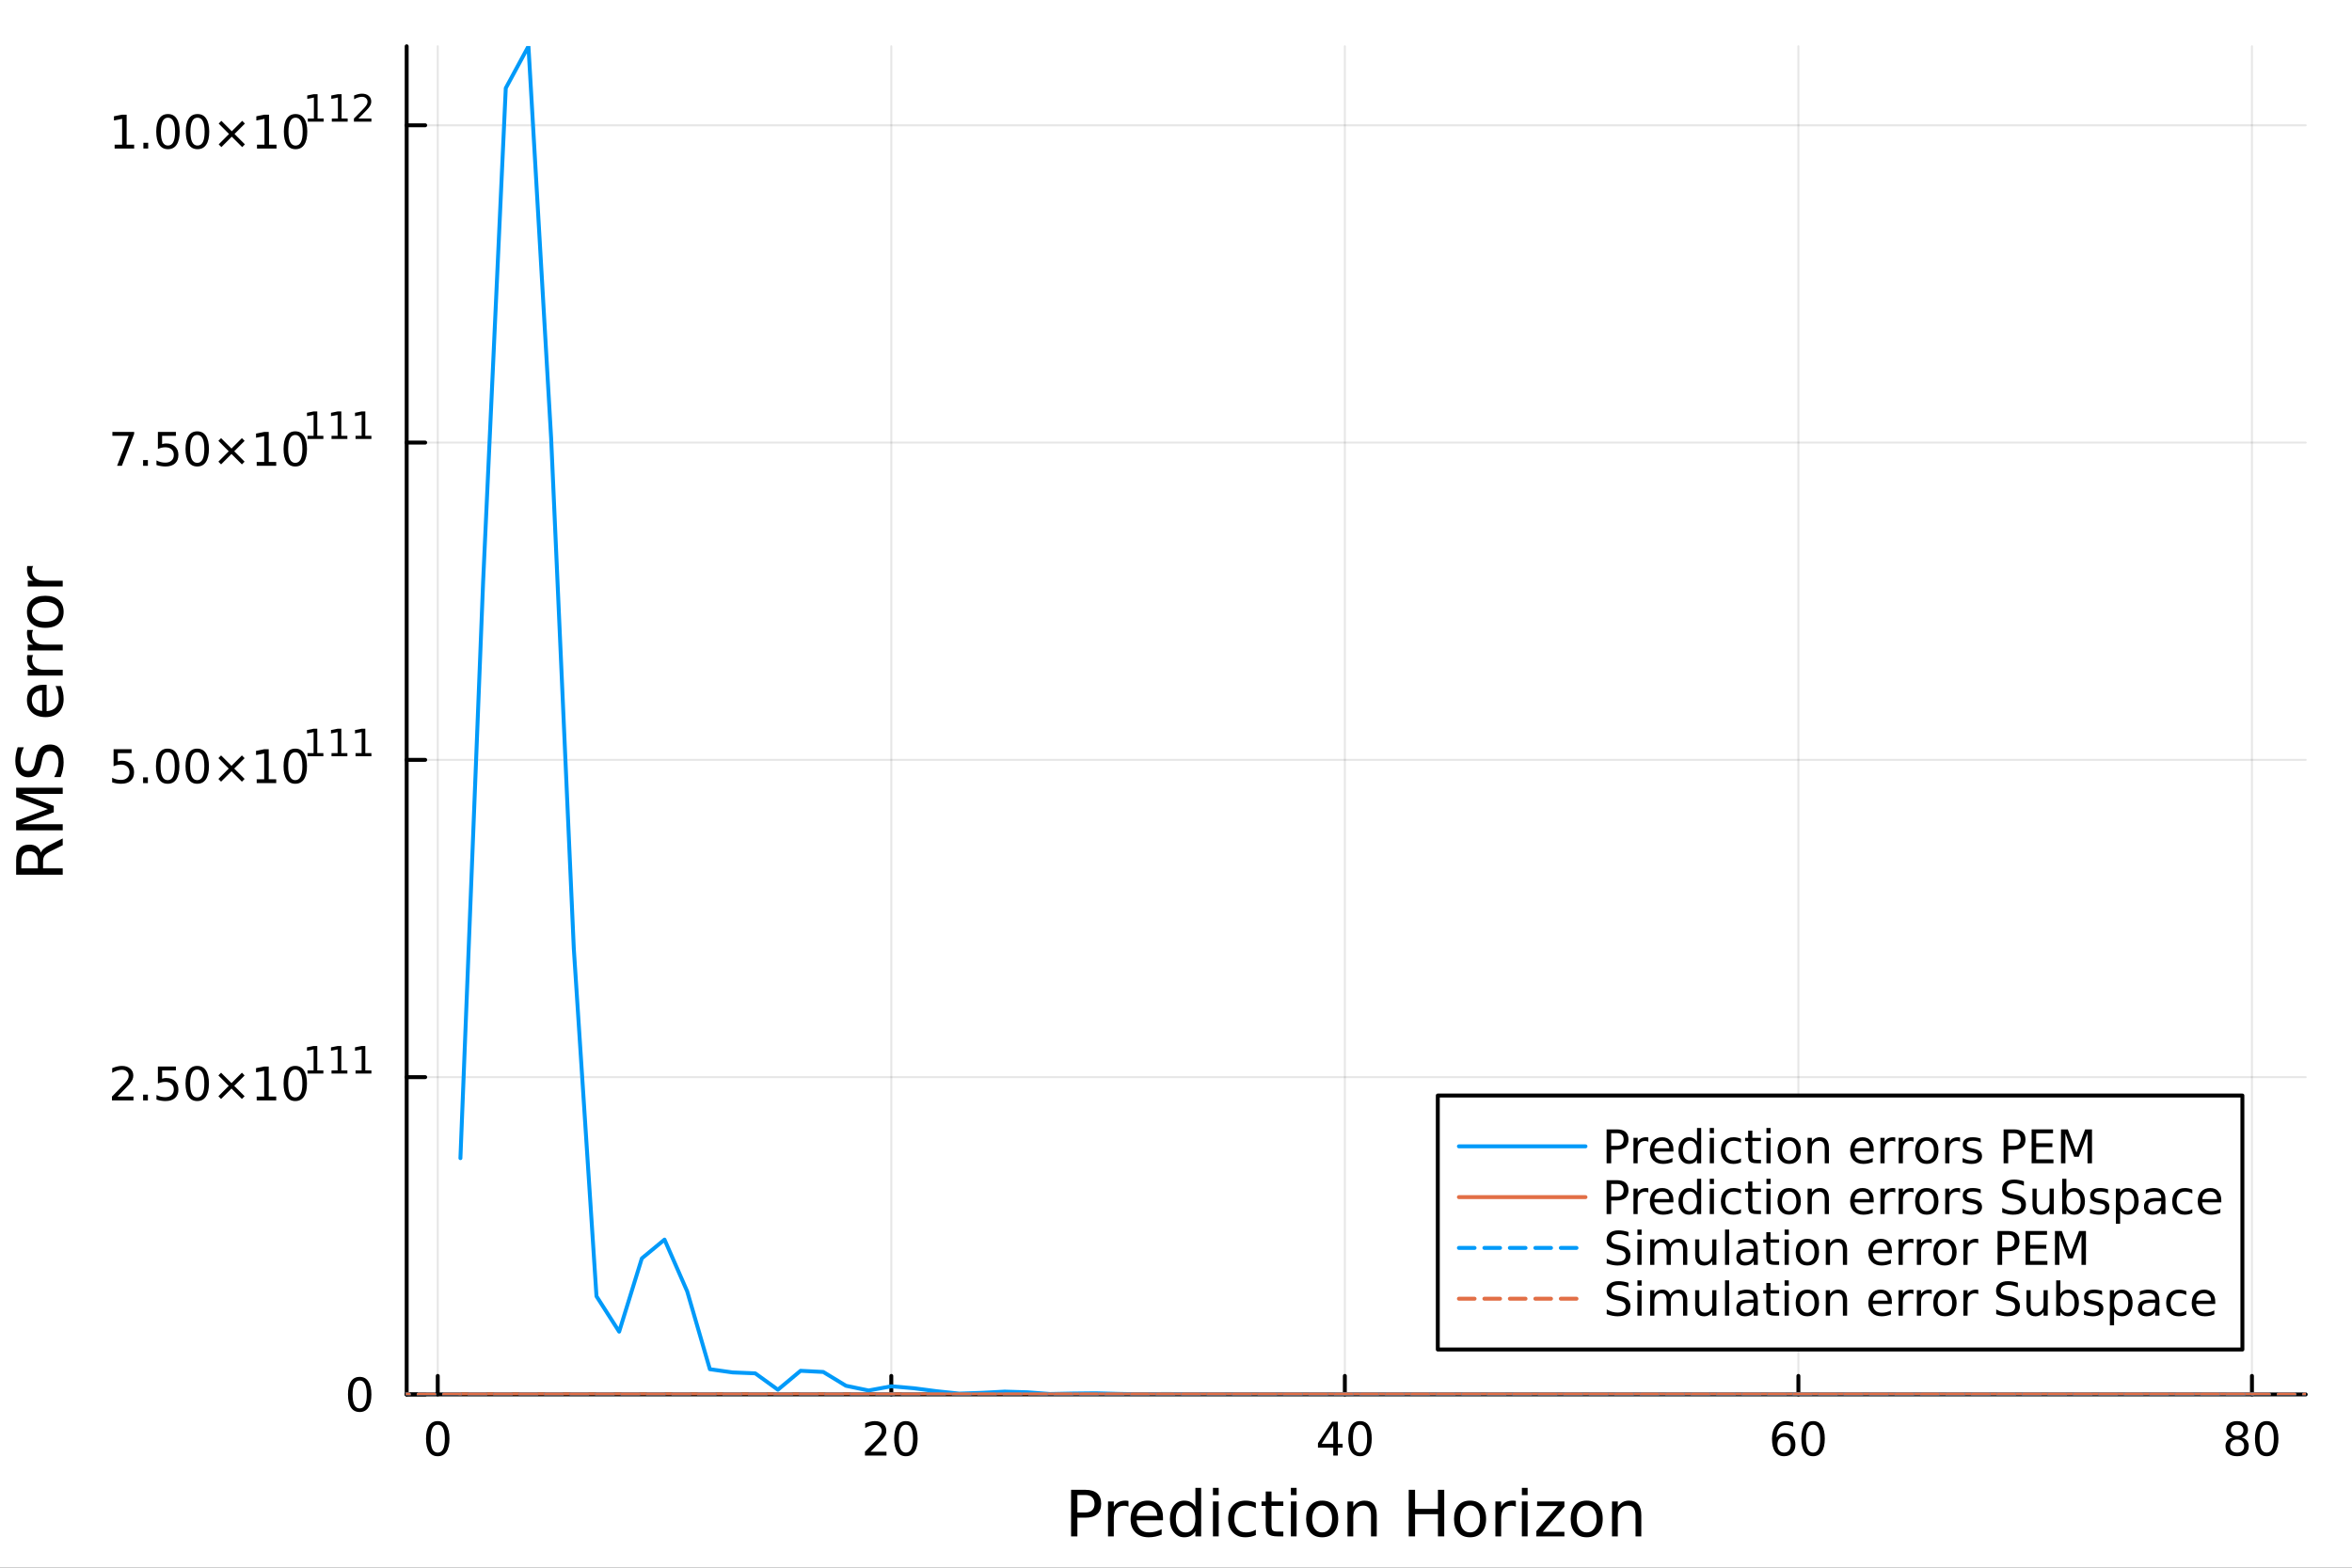 <?xml version="1.0" encoding="utf-8"?>
<svg xmlns="http://www.w3.org/2000/svg" xmlns:xlink="http://www.w3.org/1999/xlink" width="600" height="400" viewBox="0 0 2400 1600">
<rect x="0" y="0" width="2400" height="1600" fill="#333333" stroke="none"/>
<defs>
  <clipPath id="clip920">
    <rect x="0" y="0" width="2400" height="1600"/>
  </clipPath>
</defs>
<path clip-path="url(#clip920)" d="M0 1600 L2400 1600 L2400 0 L0 0  Z" fill="#ffffff" fill-rule="evenodd" fill-opacity="1"/>
<defs>
  <clipPath id="clip921">
    <rect x="480" y="0" width="1681" height="1600"/>
  </clipPath>
</defs>
<path clip-path="url(#clip920)" d="M414.974 1423.18 L2352.76 1423.18 L2352.76 47.244 L414.974 47.244  Z" fill="#ffffff" fill-rule="evenodd" fill-opacity="1"/>
<defs>
  <clipPath id="clip922">
    <rect x="414" y="47" width="1939" height="1377"/>
  </clipPath>
</defs>
<polyline clip-path="url(#clip922)" style="stroke:#000000; stroke-linecap:round; stroke-linejoin:round; stroke-width:2; stroke-opacity:0.1; fill:none" points="446.676,1423.18 446.676,47.244 "/>
<polyline clip-path="url(#clip922)" style="stroke:#000000; stroke-linecap:round; stroke-linejoin:round; stroke-width:2; stroke-opacity:0.1; fill:none" points="909.485,1423.18 909.485,47.244 "/>
<polyline clip-path="url(#clip922)" style="stroke:#000000; stroke-linecap:round; stroke-linejoin:round; stroke-width:2; stroke-opacity:0.1; fill:none" points="1372.29,1423.18 1372.29,47.244 "/>
<polyline clip-path="url(#clip922)" style="stroke:#000000; stroke-linecap:round; stroke-linejoin:round; stroke-width:2; stroke-opacity:0.1; fill:none" points="1835.1,1423.18 1835.1,47.244 "/>
<polyline clip-path="url(#clip922)" style="stroke:#000000; stroke-linecap:round; stroke-linejoin:round; stroke-width:2; stroke-opacity:0.1; fill:none" points="2297.91,1423.18 2297.91,47.244 "/>
<polyline clip-path="url(#clip920)" style="stroke:#000000; stroke-linecap:round; stroke-linejoin:round; stroke-width:4; stroke-opacity:1; fill:none" points="414.974,1423.18 2352.76,1423.18 "/>
<polyline clip-path="url(#clip920)" style="stroke:#000000; stroke-linecap:round; stroke-linejoin:round; stroke-width:4; stroke-opacity:1; fill:none" points="446.676,1423.18 446.676,1404.28 "/>
<polyline clip-path="url(#clip920)" style="stroke:#000000; stroke-linecap:round; stroke-linejoin:round; stroke-width:4; stroke-opacity:1; fill:none" points="909.485,1423.18 909.485,1404.28 "/>
<polyline clip-path="url(#clip920)" style="stroke:#000000; stroke-linecap:round; stroke-linejoin:round; stroke-width:4; stroke-opacity:1; fill:none" points="1372.29,1423.18 1372.29,1404.28 "/>
<polyline clip-path="url(#clip920)" style="stroke:#000000; stroke-linecap:round; stroke-linejoin:round; stroke-width:4; stroke-opacity:1; fill:none" points="1835.1,1423.18 1835.1,1404.28 "/>
<polyline clip-path="url(#clip920)" style="stroke:#000000; stroke-linecap:round; stroke-linejoin:round; stroke-width:4; stroke-opacity:1; fill:none" points="2297.91,1423.18 2297.91,1404.28 "/>
<path clip-path="url(#clip920)" d="M446.676 1454.1 Q443.065 1454.1 441.236 1457.66 Q439.431 1461.2 439.431 1468.33 Q439.431 1475.44 441.236 1479.01 Q443.065 1482.55 446.676 1482.55 Q450.31 1482.55 452.116 1479.01 Q453.945 1475.44 453.945 1468.33 Q453.945 1461.2 452.116 1457.66 Q450.31 1454.1 446.676 1454.1 M446.676 1450.39 Q452.486 1450.39 455.542 1455 Q458.621 1459.58 458.621 1468.33 Q458.621 1477.06 455.542 1481.67 Q452.486 1486.25 446.676 1486.25 Q440.866 1486.25 437.787 1481.67 Q434.732 1477.06 434.732 1468.33 Q434.732 1459.58 437.787 1455 Q440.866 1450.39 446.676 1450.39 Z" fill="#000000" fill-rule="nonzero" fill-opacity="1" /><path clip-path="url(#clip920)" d="M888.259 1481.64 L904.578 1481.64 L904.578 1485.58 L882.634 1485.58 L882.634 1481.64 Q885.296 1478.89 889.879 1474.26 Q894.485 1469.61 895.666 1468.27 Q897.911 1465.74 898.791 1464.01 Q899.694 1462.25 899.694 1460.56 Q899.694 1457.8 897.749 1456.07 Q895.828 1454.33 892.726 1454.33 Q890.527 1454.33 888.073 1455.09 Q885.643 1455.86 882.865 1457.41 L882.865 1452.69 Q885.689 1451.55 888.143 1450.97 Q890.597 1450.39 892.634 1450.39 Q898.004 1450.39 901.198 1453.08 Q904.393 1455.77 904.393 1460.26 Q904.393 1462.39 903.583 1464.31 Q902.796 1466.2 900.689 1468.8 Q900.11 1469.47 897.009 1472.69 Q893.907 1475.88 888.259 1481.64 Z" fill="#000000" fill-rule="nonzero" fill-opacity="1" /><path clip-path="url(#clip920)" d="M924.393 1454.1 Q920.782 1454.1 918.953 1457.66 Q917.147 1461.2 917.147 1468.33 Q917.147 1475.44 918.953 1479.01 Q920.782 1482.55 924.393 1482.55 Q928.027 1482.55 929.832 1479.01 Q931.661 1475.44 931.661 1468.33 Q931.661 1461.2 929.832 1457.66 Q928.027 1454.1 924.393 1454.1 M924.393 1450.39 Q930.203 1450.39 933.258 1455 Q936.337 1459.58 936.337 1468.33 Q936.337 1477.06 933.258 1481.67 Q930.203 1486.25 924.393 1486.25 Q918.583 1486.25 915.504 1481.67 Q912.448 1477.06 912.448 1468.33 Q912.448 1459.58 915.504 1455 Q918.583 1450.39 924.393 1450.39 Z" fill="#000000" fill-rule="nonzero" fill-opacity="1" /><path clip-path="url(#clip920)" d="M1360.47 1455.09 L1348.66 1473.54 L1360.47 1473.54 L1360.47 1455.09 M1359.24 1451.02 L1365.12 1451.02 L1365.12 1473.54 L1370.05 1473.54 L1370.05 1477.43 L1365.12 1477.43 L1365.12 1485.58 L1360.47 1485.58 L1360.47 1477.43 L1344.86 1477.43 L1344.86 1472.92 L1359.24 1451.02 Z" fill="#000000" fill-rule="nonzero" fill-opacity="1" /><path clip-path="url(#clip920)" d="M1387.78 1454.1 Q1384.17 1454.1 1382.34 1457.66 Q1380.54 1461.2 1380.54 1468.33 Q1380.54 1475.44 1382.34 1479.01 Q1384.17 1482.55 1387.78 1482.55 Q1391.41 1482.55 1393.22 1479.01 Q1395.05 1475.44 1395.05 1468.33 Q1395.05 1461.2 1393.22 1457.66 Q1391.41 1454.1 1387.78 1454.1 M1387.78 1450.39 Q1393.59 1450.39 1396.65 1455 Q1399.72 1459.58 1399.72 1468.33 Q1399.72 1477.06 1396.65 1481.67 Q1393.59 1486.25 1387.78 1486.25 Q1381.97 1486.25 1378.89 1481.67 Q1375.84 1477.06 1375.84 1468.33 Q1375.84 1459.58 1378.89 1455 Q1381.97 1450.39 1387.78 1450.39 Z" fill="#000000" fill-rule="nonzero" fill-opacity="1" /><path clip-path="url(#clip920)" d="M1820.51 1466.44 Q1817.36 1466.44 1815.51 1468.59 Q1813.68 1470.74 1813.68 1474.49 Q1813.68 1478.22 1815.51 1480.39 Q1817.36 1482.55 1820.51 1482.55 Q1823.66 1482.55 1825.49 1480.39 Q1827.34 1478.22 1827.34 1474.49 Q1827.34 1470.74 1825.49 1468.59 Q1823.66 1466.44 1820.51 1466.44 M1829.79 1451.78 L1829.79 1456.04 Q1828.03 1455.21 1826.23 1454.77 Q1824.44 1454.33 1822.68 1454.33 Q1818.06 1454.33 1815.6 1457.45 Q1813.17 1460.58 1812.82 1466.9 Q1814.19 1464.89 1816.25 1463.82 Q1818.31 1462.73 1820.79 1462.73 Q1826 1462.73 1829 1465.9 Q1832.04 1469.05 1832.04 1474.49 Q1832.04 1479.82 1828.89 1483.03 Q1825.74 1486.25 1820.51 1486.25 Q1814.51 1486.25 1811.34 1481.67 Q1808.17 1477.06 1808.17 1468.33 Q1808.17 1460.14 1812.06 1455.28 Q1815.95 1450.39 1822.5 1450.39 Q1824.26 1450.39 1826.04 1450.74 Q1827.85 1451.09 1829.79 1451.78 Z" fill="#000000" fill-rule="nonzero" fill-opacity="1" /><path clip-path="url(#clip920)" d="M1850.09 1454.1 Q1846.48 1454.1 1844.65 1457.66 Q1842.85 1461.2 1842.85 1468.33 Q1842.85 1475.44 1844.65 1479.01 Q1846.48 1482.55 1850.09 1482.55 Q1853.73 1482.55 1855.53 1479.01 Q1857.36 1475.44 1857.36 1468.33 Q1857.36 1461.2 1855.53 1457.66 Q1853.73 1454.1 1850.09 1454.1 M1850.09 1450.39 Q1855.9 1450.39 1858.96 1455 Q1862.04 1459.58 1862.04 1468.33 Q1862.04 1477.06 1858.96 1481.67 Q1855.9 1486.25 1850.09 1486.25 Q1844.28 1486.25 1841.2 1481.67 Q1838.15 1477.06 1838.15 1468.33 Q1838.15 1459.58 1841.2 1455 Q1844.28 1450.39 1850.09 1450.39 Z" fill="#000000" fill-rule="nonzero" fill-opacity="1" /><path clip-path="url(#clip920)" d="M2282.79 1469.17 Q2279.45 1469.17 2277.53 1470.95 Q2275.63 1472.73 2275.63 1475.86 Q2275.63 1478.98 2277.53 1480.77 Q2279.45 1482.55 2282.79 1482.55 Q2286.12 1482.55 2288.04 1480.77 Q2289.96 1478.96 2289.96 1475.86 Q2289.96 1472.73 2288.04 1470.95 Q2286.14 1469.17 2282.79 1469.17 M2278.11 1467.18 Q2275.1 1466.44 2273.41 1464.38 Q2271.74 1462.32 2271.74 1459.35 Q2271.74 1455.21 2274.68 1452.8 Q2277.65 1450.39 2282.79 1450.39 Q2287.95 1450.39 2290.89 1452.8 Q2293.83 1455.21 2293.83 1459.35 Q2293.83 1462.32 2292.14 1464.38 Q2290.47 1466.44 2287.48 1467.18 Q2290.86 1467.96 2292.74 1470.26 Q2294.64 1472.55 2294.64 1475.86 Q2294.64 1480.88 2291.56 1483.57 Q2288.5 1486.25 2282.79 1486.25 Q2277.07 1486.25 2273.99 1483.57 Q2270.93 1480.88 2270.93 1475.86 Q2270.93 1472.55 2272.83 1470.26 Q2274.73 1467.96 2278.11 1467.18 M2276.4 1459.79 Q2276.4 1462.48 2278.06 1463.98 Q2279.75 1465.49 2282.79 1465.49 Q2285.8 1465.49 2287.48 1463.98 Q2289.2 1462.48 2289.2 1459.79 Q2289.2 1457.11 2287.48 1455.6 Q2285.8 1454.1 2282.79 1454.1 Q2279.75 1454.1 2278.06 1455.6 Q2276.4 1457.11 2276.4 1459.79 Z" fill="#000000" fill-rule="nonzero" fill-opacity="1" /><path clip-path="url(#clip920)" d="M2312.95 1454.1 Q2309.34 1454.1 2307.51 1457.66 Q2305.7 1461.2 2305.7 1468.33 Q2305.7 1475.44 2307.51 1479.01 Q2309.34 1482.55 2312.95 1482.55 Q2316.58 1482.55 2318.39 1479.01 Q2320.22 1475.44 2320.22 1468.33 Q2320.22 1461.2 2318.39 1457.66 Q2316.58 1454.1 2312.95 1454.1 M2312.95 1450.39 Q2318.76 1450.39 2321.81 1455 Q2324.89 1459.58 2324.89 1468.33 Q2324.89 1477.06 2321.81 1481.67 Q2318.76 1486.25 2312.95 1486.25 Q2307.14 1486.25 2304.06 1481.67 Q2301 1477.06 2301 1468.33 Q2301 1459.58 2304.06 1455 Q2307.14 1450.39 2312.95 1450.39 Z" fill="#000000" fill-rule="nonzero" fill-opacity="1" /><path clip-path="url(#clip920)" d="M1099.38 1525.81 L1099.38 1543.66 L1107.47 1543.66 Q1111.95 1543.66 1114.4 1541.34 Q1116.86 1539.02 1116.86 1534.72 Q1116.86 1530.45 1114.4 1528.13 Q1111.95 1525.81 1107.47 1525.81 L1099.38 1525.81 M1092.95 1520.52 L1107.47 1520.52 Q1115.45 1520.52 1119.53 1524.15 Q1123.63 1527.75 1123.63 1534.72 Q1123.63 1541.75 1119.53 1545.35 Q1115.45 1548.95 1107.47 1548.95 L1099.38 1548.95 L1099.38 1568.04 L1092.95 1568.04 L1092.95 1520.52 Z" fill="#000000" fill-rule="nonzero" fill-opacity="1" /><path clip-path="url(#clip920)" d="M1151.52 1537.87 Q1150.53 1537.3 1149.35 1537.04 Q1148.21 1536.76 1146.81 1536.76 Q1141.84 1536.76 1139.17 1540 Q1136.53 1543.22 1136.53 1549.27 L1136.53 1568.04 L1130.64 1568.04 L1130.64 1532.4 L1136.53 1532.4 L1136.53 1537.93 Q1138.37 1534.69 1141.33 1533.13 Q1144.29 1531.54 1148.52 1531.54 Q1149.13 1531.54 1149.86 1531.63 Q1150.59 1531.7 1151.48 1531.85 L1151.52 1537.87 Z" fill="#000000" fill-rule="nonzero" fill-opacity="1" /><path clip-path="url(#clip920)" d="M1186.72 1548.76 L1186.72 1551.62 L1159.79 1551.62 Q1160.17 1557.67 1163.42 1560.85 Q1166.7 1564 1172.52 1564 Q1175.9 1564 1179.05 1563.17 Q1182.23 1562.35 1185.35 1560.69 L1185.35 1566.23 Q1182.2 1567.57 1178.89 1568.27 Q1175.58 1568.97 1172.17 1568.97 Q1163.64 1568.97 1158.65 1564 Q1153.68 1559.04 1153.68 1550.57 Q1153.68 1541.82 1158.39 1536.69 Q1163.13 1531.54 1171.15 1531.54 Q1178.35 1531.54 1182.52 1536.18 Q1186.72 1540.8 1186.72 1548.76 M1180.86 1547.04 Q1180.8 1542.23 1178.16 1539.37 Q1175.55 1536.5 1171.22 1536.5 Q1166.32 1536.5 1163.36 1539.27 Q1160.43 1542.04 1159.98 1547.07 L1180.86 1547.04 Z" fill="#000000" fill-rule="nonzero" fill-opacity="1" /><path clip-path="url(#clip920)" d="M1219.79 1537.81 L1219.79 1518.52 L1225.65 1518.52 L1225.65 1568.04 L1219.79 1568.04 L1219.79 1562.7 Q1217.94 1565.88 1215.11 1567.44 Q1212.31 1568.97 1208.36 1568.97 Q1201.9 1568.97 1197.83 1563.81 Q1193.78 1558.65 1193.78 1550.25 Q1193.78 1541.85 1197.83 1536.69 Q1201.9 1531.54 1208.36 1531.54 Q1212.31 1531.54 1215.11 1533.1 Q1217.94 1534.62 1219.79 1537.81 M1199.83 1550.25 Q1199.83 1556.71 1202.47 1560.4 Q1205.15 1564.07 1209.79 1564.07 Q1214.44 1564.07 1217.12 1560.4 Q1219.79 1556.71 1219.79 1550.25 Q1219.79 1543.79 1217.12 1540.13 Q1214.44 1536.44 1209.79 1536.44 Q1205.15 1536.44 1202.47 1540.13 Q1199.83 1543.79 1199.83 1550.25 Z" fill="#000000" fill-rule="nonzero" fill-opacity="1" /><path clip-path="url(#clip920)" d="M1237.71 1532.4 L1243.56 1532.4 L1243.56 1568.04 L1237.71 1568.04 L1237.71 1532.4 M1237.71 1518.52 L1243.56 1518.52 L1243.56 1525.93 L1237.71 1525.93 L1237.71 1518.52 Z" fill="#000000" fill-rule="nonzero" fill-opacity="1" /><path clip-path="url(#clip920)" d="M1281.47 1533.76 L1281.47 1539.24 Q1278.99 1537.87 1276.48 1537.2 Q1273.99 1536.5 1271.45 1536.5 Q1265.75 1536.5 1262.6 1540.13 Q1259.45 1543.73 1259.45 1550.25 Q1259.45 1556.78 1262.6 1560.4 Q1265.75 1564 1271.45 1564 Q1273.99 1564 1276.48 1563.33 Q1278.99 1562.63 1281.47 1561.26 L1281.47 1566.68 Q1279.02 1567.82 1276.38 1568.39 Q1273.77 1568.97 1270.81 1568.97 Q1262.76 1568.97 1258.01 1563.91 Q1253.27 1558.85 1253.27 1550.25 Q1253.27 1541.53 1258.05 1536.53 Q1262.85 1531.54 1271.19 1531.54 Q1273.9 1531.54 1276.48 1532.11 Q1279.05 1532.65 1281.47 1533.76 Z" fill="#000000" fill-rule="nonzero" fill-opacity="1" /><path clip-path="url(#clip920)" d="M1297.45 1522.27 L1297.45 1532.4 L1309.51 1532.4 L1309.51 1536.95 L1297.45 1536.95 L1297.45 1556.3 Q1297.45 1560.66 1298.63 1561.9 Q1299.84 1563.14 1303.5 1563.14 L1309.51 1563.14 L1309.51 1568.04 L1303.5 1568.04 Q1296.72 1568.04 1294.14 1565.53 Q1291.56 1562.98 1291.56 1556.3 L1291.56 1536.95 L1287.27 1536.95 L1287.27 1532.4 L1291.56 1532.4 L1291.56 1522.27 L1297.45 1522.27 Z" fill="#000000" fill-rule="nonzero" fill-opacity="1" /><path clip-path="url(#clip920)" d="M1317.22 1532.4 L1323.07 1532.4 L1323.07 1568.04 L1317.22 1568.04 L1317.22 1532.4 M1317.22 1518.52 L1323.07 1518.52 L1323.07 1525.93 L1317.22 1525.93 L1317.22 1518.52 Z" fill="#000000" fill-rule="nonzero" fill-opacity="1" /><path clip-path="url(#clip920)" d="M1349.14 1536.5 Q1344.43 1536.5 1341.69 1540.19 Q1338.95 1543.85 1338.95 1550.25 Q1338.95 1556.65 1341.66 1560.34 Q1344.4 1564 1349.14 1564 Q1353.82 1564 1356.56 1560.31 Q1359.29 1556.62 1359.29 1550.25 Q1359.29 1543.92 1356.56 1540.23 Q1353.82 1536.5 1349.14 1536.5 M1349.14 1531.54 Q1356.78 1531.54 1361.14 1536.5 Q1365.5 1541.47 1365.5 1550.25 Q1365.5 1559 1361.14 1564 Q1356.78 1568.97 1349.14 1568.97 Q1341.47 1568.97 1337.11 1564 Q1332.78 1559 1332.78 1550.25 Q1332.78 1541.47 1337.11 1536.5 Q1341.47 1531.54 1349.14 1531.54 Z" fill="#000000" fill-rule="nonzero" fill-opacity="1" /><path clip-path="url(#clip920)" d="M1404.84 1546.53 L1404.84 1568.04 L1398.98 1568.04 L1398.98 1546.72 Q1398.98 1541.66 1397.01 1539.14 Q1395.04 1536.63 1391.09 1536.63 Q1386.35 1536.63 1383.61 1539.65 Q1380.87 1542.68 1380.87 1547.9 L1380.87 1568.04 L1374.98 1568.04 L1374.98 1532.4 L1380.87 1532.4 L1380.87 1537.93 Q1382.97 1534.72 1385.81 1533.13 Q1388.67 1531.54 1392.39 1531.54 Q1398.54 1531.54 1401.69 1535.36 Q1404.84 1539.14 1404.84 1546.53 Z" fill="#000000" fill-rule="nonzero" fill-opacity="1" /><path clip-path="url(#clip920)" d="M1437.5 1520.52 L1443.93 1520.52 L1443.93 1540 L1467.29 1540 L1467.29 1520.52 L1473.72 1520.52 L1473.72 1568.04 L1467.29 1568.04 L1467.29 1545.41 L1443.93 1545.41 L1443.93 1568.04 L1437.5 1568.04 L1437.5 1520.52 Z" fill="#000000" fill-rule="nonzero" fill-opacity="1" /><path clip-path="url(#clip920)" d="M1500.07 1536.5 Q1495.36 1536.5 1492.62 1540.19 Q1489.89 1543.85 1489.89 1550.25 Q1489.89 1556.65 1492.59 1560.34 Q1495.33 1564 1500.07 1564 Q1504.75 1564 1507.49 1560.31 Q1510.22 1556.62 1510.22 1550.25 Q1510.22 1543.92 1507.49 1540.23 Q1504.75 1536.5 1500.07 1536.5 M1500.07 1531.54 Q1507.71 1531.54 1512.07 1536.5 Q1516.43 1541.47 1516.43 1550.25 Q1516.43 1559 1512.07 1564 Q1507.71 1568.97 1500.07 1568.97 Q1492.4 1568.97 1488.04 1564 Q1483.71 1559 1483.71 1550.25 Q1483.71 1541.47 1488.04 1536.5 Q1492.4 1531.54 1500.07 1531.54 Z" fill="#000000" fill-rule="nonzero" fill-opacity="1" /><path clip-path="url(#clip920)" d="M1546.8 1537.87 Q1545.81 1537.3 1544.63 1537.04 Q1543.48 1536.76 1542.08 1536.76 Q1537.12 1536.76 1534.45 1540 Q1531.8 1543.22 1531.8 1549.27 L1531.8 1568.04 L1525.92 1568.04 L1525.92 1532.4 L1531.8 1532.4 L1531.8 1537.93 Q1533.65 1534.69 1536.61 1533.13 Q1539.57 1531.54 1543.8 1531.54 Q1544.41 1531.54 1545.14 1531.63 Q1545.87 1531.7 1546.76 1531.85 L1546.8 1537.87 Z" fill="#000000" fill-rule="nonzero" fill-opacity="1" /><path clip-path="url(#clip920)" d="M1552.94 1532.4 L1558.79 1532.4 L1558.79 1568.04 L1552.94 1568.04 L1552.94 1532.4 M1552.94 1518.52 L1558.79 1518.52 L1558.79 1525.93 L1552.94 1525.93 L1552.94 1518.52 Z" fill="#000000" fill-rule="nonzero" fill-opacity="1" /><path clip-path="url(#clip920)" d="M1568.5 1532.4 L1596.32 1532.4 L1596.32 1537.74 L1574.29 1563.37 L1596.32 1563.37 L1596.32 1568.04 L1567.71 1568.04 L1567.71 1562.7 L1589.73 1537.07 L1568.5 1537.07 L1568.5 1532.4 Z" fill="#000000" fill-rule="nonzero" fill-opacity="1" /><path clip-path="url(#clip920)" d="M1619.08 1536.5 Q1614.37 1536.5 1611.63 1540.19 Q1608.89 1543.85 1608.89 1550.25 Q1608.89 1556.65 1611.6 1560.34 Q1614.34 1564 1619.08 1564 Q1623.76 1564 1626.49 1560.31 Q1629.23 1556.62 1629.23 1550.25 Q1629.23 1543.92 1626.49 1540.23 Q1623.76 1536.5 1619.08 1536.5 M1619.08 1531.54 Q1626.72 1531.54 1631.08 1536.5 Q1635.44 1541.47 1635.44 1550.25 Q1635.44 1559 1631.08 1564 Q1626.72 1568.97 1619.08 1568.97 Q1611.41 1568.97 1607.05 1564 Q1602.72 1559 1602.72 1550.25 Q1602.72 1541.47 1607.05 1536.5 Q1611.41 1531.54 1619.08 1531.54 Z" fill="#000000" fill-rule="nonzero" fill-opacity="1" /><path clip-path="url(#clip920)" d="M1674.78 1546.53 L1674.78 1568.04 L1668.92 1568.04 L1668.92 1546.72 Q1668.92 1541.66 1666.95 1539.14 Q1664.97 1536.63 1661.03 1536.63 Q1656.29 1536.63 1653.55 1539.65 Q1650.81 1542.68 1650.81 1547.9 L1650.81 1568.04 L1644.92 1568.04 L1644.92 1532.4 L1650.81 1532.4 L1650.81 1537.93 Q1652.91 1534.72 1655.74 1533.13 Q1658.61 1531.54 1662.33 1531.54 Q1668.48 1531.54 1671.63 1535.36 Q1674.78 1539.14 1674.78 1546.53 Z" fill="#000000" fill-rule="nonzero" fill-opacity="1" /><polyline clip-path="url(#clip922)" style="stroke:#000000; stroke-linecap:round; stroke-linejoin:round; stroke-width:2; stroke-opacity:0.1; fill:none" points="414.974,1423.18 2352.76,1423.18 "/>
<polyline clip-path="url(#clip922)" style="stroke:#000000; stroke-linecap:round; stroke-linejoin:round; stroke-width:2; stroke-opacity:0.1; fill:none" points="414.974,1099.35 2352.76,1099.35 "/>
<polyline clip-path="url(#clip922)" style="stroke:#000000; stroke-linecap:round; stroke-linejoin:round; stroke-width:2; stroke-opacity:0.1; fill:none" points="414.974,775.522 2352.76,775.522 "/>
<polyline clip-path="url(#clip922)" style="stroke:#000000; stroke-linecap:round; stroke-linejoin:round; stroke-width:2; stroke-opacity:0.1; fill:none" points="414.974,451.693 2352.76,451.693 "/>
<polyline clip-path="url(#clip922)" style="stroke:#000000; stroke-linecap:round; stroke-linejoin:round; stroke-width:2; stroke-opacity:0.1; fill:none" points="414.974,127.863 2352.76,127.863 "/>
<polyline clip-path="url(#clip920)" style="stroke:#000000; stroke-linecap:round; stroke-linejoin:round; stroke-width:4; stroke-opacity:1; fill:none" points="414.974,1423.18 414.974,47.244 "/>
<polyline clip-path="url(#clip920)" style="stroke:#000000; stroke-linecap:round; stroke-linejoin:round; stroke-width:4; stroke-opacity:1; fill:none" points="414.974,1423.18 433.871,1423.18 "/>
<polyline clip-path="url(#clip920)" style="stroke:#000000; stroke-linecap:round; stroke-linejoin:round; stroke-width:4; stroke-opacity:1; fill:none" points="414.974,1099.35 433.871,1099.35 "/>
<polyline clip-path="url(#clip920)" style="stroke:#000000; stroke-linecap:round; stroke-linejoin:round; stroke-width:4; stroke-opacity:1; fill:none" points="414.974,775.522 433.871,775.522 "/>
<polyline clip-path="url(#clip920)" style="stroke:#000000; stroke-linecap:round; stroke-linejoin:round; stroke-width:4; stroke-opacity:1; fill:none" points="414.974,451.693 433.871,451.693 "/>
<polyline clip-path="url(#clip920)" style="stroke:#000000; stroke-linecap:round; stroke-linejoin:round; stroke-width:4; stroke-opacity:1; fill:none" points="414.974,127.863 433.871,127.863 "/>
<path clip-path="url(#clip920)" d="M367.029 1408.98 Q363.418 1408.98 361.59 1412.54 Q359.784 1416.08 359.784 1423.21 Q359.784 1430.32 361.59 1433.89 Q363.418 1437.43 367.029 1437.43 Q370.664 1437.43 372.469 1433.89 Q374.298 1430.32 374.298 1423.21 Q374.298 1416.08 372.469 1412.54 Q370.664 1408.98 367.029 1408.98 M367.029 1405.27 Q372.84 1405.27 375.895 1409.88 Q378.974 1414.46 378.974 1423.21 Q378.974 1431.94 375.895 1436.55 Q372.84 1441.13 367.029 1441.13 Q361.219 1441.13 358.141 1436.55 Q355.085 1431.94 355.085 1423.21 Q355.085 1414.46 358.141 1409.88 Q361.219 1405.27 367.029 1405.27 Z" fill="#000000" fill-rule="nonzero" fill-opacity="1" /><path clip-path="url(#clip920)" d="M119.885 1119.14 L136.204 1119.14 L136.204 1123.08 L114.26 1123.08 L114.26 1119.14 Q116.922 1116.39 121.505 1111.76 Q126.112 1107.11 127.292 1105.76 Q129.538 1103.24 130.417 1101.5 Q131.32 1099.75 131.32 1098.06 Q131.32 1095.3 129.376 1093.56 Q127.455 1091.83 124.353 1091.83 Q122.154 1091.83 119.7 1092.59 Q117.269 1093.36 114.492 1094.91 L114.492 1090.19 Q117.316 1089.05 119.769 1088.47 Q122.223 1087.89 124.26 1087.89 Q129.63 1087.89 132.825 1090.58 Q136.019 1093.26 136.019 1097.75 Q136.019 1099.88 135.209 1101.81 Q134.422 1103.7 132.316 1106.3 Q131.737 1106.97 128.635 1110.18 Q125.533 1113.38 119.885 1119.14 Z" fill="#000000" fill-rule="nonzero" fill-opacity="1" /><path clip-path="url(#clip920)" d="M146.019 1117.2 L150.903 1117.2 L150.903 1123.08 L146.019 1123.08 L146.019 1117.2 Z" fill="#000000" fill-rule="nonzero" fill-opacity="1" /><path clip-path="url(#clip920)" d="M161.135 1088.52 L179.491 1088.52 L179.491 1092.45 L165.417 1092.45 L165.417 1100.93 Q166.436 1100.58 167.454 1100.42 Q168.473 1100.23 169.491 1100.23 Q175.278 1100.23 178.658 1103.4 Q182.038 1106.57 182.038 1111.99 Q182.038 1117.57 178.565 1120.67 Q175.093 1123.75 168.774 1123.75 Q166.598 1123.75 164.329 1123.38 Q162.084 1123.01 159.677 1122.27 L159.677 1117.57 Q161.76 1118.7 163.982 1119.26 Q166.204 1119.81 168.681 1119.81 Q172.686 1119.81 175.024 1117.71 Q177.362 1115.6 177.362 1111.99 Q177.362 1108.38 175.024 1106.27 Q172.686 1104.17 168.681 1104.17 Q166.806 1104.17 164.931 1104.58 Q163.079 1105 161.135 1105.88 L161.135 1088.52 Z" fill="#000000" fill-rule="nonzero" fill-opacity="1" /><path clip-path="url(#clip920)" d="M201.25 1091.6 Q197.639 1091.6 195.811 1095.16 Q194.005 1098.7 194.005 1105.83 Q194.005 1112.94 195.811 1116.5 Q197.639 1120.05 201.25 1120.05 Q204.885 1120.05 206.69 1116.5 Q208.519 1112.94 208.519 1105.83 Q208.519 1098.7 206.69 1095.16 Q204.885 1091.6 201.25 1091.6 M201.25 1087.89 Q207.061 1087.89 210.116 1092.5 Q213.195 1097.08 213.195 1105.83 Q213.195 1114.56 210.116 1119.17 Q207.061 1123.75 201.25 1123.75 Q195.44 1123.75 192.362 1119.17 Q189.306 1114.56 189.306 1105.83 Q189.306 1097.08 192.362 1092.5 Q195.44 1087.89 201.25 1087.89 Z" fill="#000000" fill-rule="nonzero" fill-opacity="1" /><path clip-path="url(#clip920)" d="M249.584 1097.62 L239.005 1108.24 L249.584 1118.82 L246.829 1121.62 L236.204 1111 L225.579 1121.62 L222.848 1118.82 L233.403 1108.24 L222.848 1097.62 L225.579 1094.81 L236.204 1105.44 L246.829 1094.81 L249.584 1097.62 Z" fill="#000000" fill-rule="nonzero" fill-opacity="1" /><path clip-path="url(#clip920)" d="M261.945 1119.14 L269.583 1119.14 L269.583 1092.78 L261.273 1094.44 L261.273 1090.19 L269.537 1088.52 L274.213 1088.52 L274.213 1119.14 L281.852 1119.14 L281.852 1123.08 L261.945 1123.08 L261.945 1119.14 Z" fill="#000000" fill-rule="nonzero" fill-opacity="1" /><path clip-path="url(#clip920)" d="M301.296 1091.6 Q297.685 1091.6 295.856 1095.16 Q294.051 1098.7 294.051 1105.83 Q294.051 1112.94 295.856 1116.5 Q297.685 1120.05 301.296 1120.05 Q304.93 1120.05 306.736 1116.5 Q308.565 1112.94 308.565 1105.83 Q308.565 1098.7 306.736 1095.16 Q304.93 1091.6 301.296 1091.6 M301.296 1087.89 Q307.106 1087.89 310.162 1092.5 Q313.241 1097.08 313.241 1105.83 Q313.241 1114.56 310.162 1119.17 Q307.106 1123.75 301.296 1123.75 Q295.486 1123.75 292.407 1119.17 Q289.352 1114.56 289.352 1105.83 Q289.352 1097.08 292.407 1092.5 Q295.486 1087.89 301.296 1087.89 Z" fill="#000000" fill-rule="nonzero" fill-opacity="1" /><path clip-path="url(#clip920)" d="M313.786 1092.47 L319.993 1092.47 L319.993 1071.05 L313.241 1072.4 L313.241 1068.94 L319.955 1067.59 L323.754 1067.59 L323.754 1092.47 L329.961 1092.47 L329.961 1095.67 L313.786 1095.67 L313.786 1092.47 Z" fill="#000000" fill-rule="nonzero" fill-opacity="1" /><path clip-path="url(#clip920)" d="M338.293 1092.47 L344.499 1092.47 L344.499 1071.05 L337.747 1072.4 L337.747 1068.94 L344.461 1067.59 L348.261 1067.59 L348.261 1092.47 L354.467 1092.47 L354.467 1095.67 L338.293 1095.67 L338.293 1092.47 Z" fill="#000000" fill-rule="nonzero" fill-opacity="1" /><path clip-path="url(#clip920)" d="M362.799 1092.47 L369.006 1092.47 L369.006 1071.05 L362.254 1072.4 L362.254 1068.94 L368.968 1067.59 L372.767 1067.59 L372.767 1092.47 L378.974 1092.47 L378.974 1095.67 L362.799 1095.67 L362.799 1092.47 Z" fill="#000000" fill-rule="nonzero" fill-opacity="1" /><path clip-path="url(#clip920)" d="M115.904 764.689 L134.26 764.689 L134.26 768.624 L120.186 768.624 L120.186 777.097 Q121.205 776.749 122.223 776.587 Q123.242 776.402 124.26 776.402 Q130.047 776.402 133.427 779.573 Q136.806 782.745 136.806 788.161 Q136.806 793.74 133.334 796.842 Q129.862 799.921 123.543 799.921 Q121.367 799.921 119.098 799.55 Q116.853 799.18 114.445 798.439 L114.445 793.74 Q116.529 794.874 118.751 795.43 Q120.973 795.985 123.45 795.985 Q127.455 795.985 129.792 793.879 Q132.13 791.772 132.13 788.161 Q132.13 784.55 129.792 782.444 Q127.455 780.337 123.45 780.337 Q121.575 780.337 119.7 780.754 Q117.848 781.171 115.904 782.05 L115.904 764.689 Z" fill="#000000" fill-rule="nonzero" fill-opacity="1" /><path clip-path="url(#clip920)" d="M146.019 793.37 L150.903 793.37 L150.903 799.249 L146.019 799.249 L146.019 793.37 Z" fill="#000000" fill-rule="nonzero" fill-opacity="1" /><path clip-path="url(#clip920)" d="M171.089 767.768 Q167.477 767.768 165.649 771.333 Q163.843 774.874 163.843 782.004 Q163.843 789.11 165.649 792.675 Q167.477 796.217 171.089 796.217 Q174.723 796.217 176.528 792.675 Q178.357 789.11 178.357 782.004 Q178.357 774.874 176.528 771.333 Q174.723 767.768 171.089 767.768 M171.089 764.064 Q176.899 764.064 179.954 768.671 Q183.033 773.254 183.033 782.004 Q183.033 790.731 179.954 795.337 Q176.899 799.921 171.089 799.921 Q165.278 799.921 162.2 795.337 Q159.144 790.731 159.144 782.004 Q159.144 773.254 162.2 768.671 Q165.278 764.064 171.089 764.064 Z" fill="#000000" fill-rule="nonzero" fill-opacity="1" /><path clip-path="url(#clip920)" d="M201.25 767.768 Q197.639 767.768 195.811 771.333 Q194.005 774.874 194.005 782.004 Q194.005 789.11 195.811 792.675 Q197.639 796.217 201.25 796.217 Q204.885 796.217 206.69 792.675 Q208.519 789.11 208.519 782.004 Q208.519 774.874 206.69 771.333 Q204.885 767.768 201.25 767.768 M201.25 764.064 Q207.061 764.064 210.116 768.671 Q213.195 773.254 213.195 782.004 Q213.195 790.731 210.116 795.337 Q207.061 799.921 201.25 799.921 Q195.44 799.921 192.362 795.337 Q189.306 790.731 189.306 782.004 Q189.306 773.254 192.362 768.671 Q195.44 764.064 201.25 764.064 Z" fill="#000000" fill-rule="nonzero" fill-opacity="1" /><path clip-path="url(#clip920)" d="M249.584 773.786 L239.005 784.411 L249.584 794.99 L246.829 797.791 L236.204 787.166 L225.579 797.791 L222.848 794.99 L233.403 784.411 L222.848 773.786 L225.579 770.986 L236.204 781.61 L246.829 770.986 L249.584 773.786 Z" fill="#000000" fill-rule="nonzero" fill-opacity="1" /><path clip-path="url(#clip920)" d="M261.945 795.314 L269.583 795.314 L269.583 768.948 L261.273 770.615 L261.273 766.356 L269.537 764.689 L274.213 764.689 L274.213 795.314 L281.852 795.314 L281.852 799.249 L261.945 799.249 L261.945 795.314 Z" fill="#000000" fill-rule="nonzero" fill-opacity="1" /><path clip-path="url(#clip920)" d="M301.296 767.768 Q297.685 767.768 295.856 771.333 Q294.051 774.874 294.051 782.004 Q294.051 789.11 295.856 792.675 Q297.685 796.217 301.296 796.217 Q304.93 796.217 306.736 792.675 Q308.565 789.11 308.565 782.004 Q308.565 774.874 306.736 771.333 Q304.93 767.768 301.296 767.768 M301.296 764.064 Q307.106 764.064 310.162 768.671 Q313.241 773.254 313.241 782.004 Q313.241 790.731 310.162 795.337 Q307.106 799.921 301.296 799.921 Q295.486 799.921 292.407 795.337 Q289.352 790.731 289.352 782.004 Q289.352 773.254 292.407 768.671 Q295.486 764.064 301.296 764.064 Z" fill="#000000" fill-rule="nonzero" fill-opacity="1" /><path clip-path="url(#clip920)" d="M313.786 768.642 L319.993 768.642 L319.993 747.219 L313.241 748.574 L313.241 745.113 L319.955 743.759 L323.754 743.759 L323.754 768.642 L329.961 768.642 L329.961 771.839 L313.786 771.839 L313.786 768.642 Z" fill="#000000" fill-rule="nonzero" fill-opacity="1" /><path clip-path="url(#clip920)" d="M338.293 768.642 L344.499 768.642 L344.499 747.219 L337.747 748.574 L337.747 745.113 L344.461 743.759 L348.261 743.759 L348.261 768.642 L354.467 768.642 L354.467 771.839 L338.293 771.839 L338.293 768.642 Z" fill="#000000" fill-rule="nonzero" fill-opacity="1" /><path clip-path="url(#clip920)" d="M362.799 768.642 L369.006 768.642 L369.006 747.219 L362.254 748.574 L362.254 745.113 L368.968 743.759 L372.767 743.759 L372.767 768.642 L378.974 768.642 L378.974 771.839 L362.799 771.839 L362.799 768.642 Z" fill="#000000" fill-rule="nonzero" fill-opacity="1" /><path clip-path="url(#clip920)" d="M114.677 440.86 L136.899 440.86 L136.899 442.851 L124.353 475.42 L119.468 475.42 L131.274 444.795 L114.677 444.795 L114.677 440.86 Z" fill="#000000" fill-rule="nonzero" fill-opacity="1" /><path clip-path="url(#clip920)" d="M146.019 469.541 L150.903 469.541 L150.903 475.42 L146.019 475.42 L146.019 469.541 Z" fill="#000000" fill-rule="nonzero" fill-opacity="1" /><path clip-path="url(#clip920)" d="M161.135 440.86 L179.491 440.86 L179.491 444.795 L165.417 444.795 L165.417 453.268 Q166.436 452.92 167.454 452.758 Q168.473 452.573 169.491 452.573 Q175.278 452.573 178.658 455.744 Q182.038 458.916 182.038 464.332 Q182.038 469.911 178.565 473.013 Q175.093 476.091 168.774 476.091 Q166.598 476.091 164.329 475.721 Q162.084 475.351 159.677 474.61 L159.677 469.911 Q161.76 471.045 163.982 471.601 Q166.204 472.156 168.681 472.156 Q172.686 472.156 175.024 470.05 Q177.362 467.943 177.362 464.332 Q177.362 460.721 175.024 458.615 Q172.686 456.508 168.681 456.508 Q166.806 456.508 164.931 456.925 Q163.079 457.342 161.135 458.221 L161.135 440.86 Z" fill="#000000" fill-rule="nonzero" fill-opacity="1" /><path clip-path="url(#clip920)" d="M201.25 443.939 Q197.639 443.939 195.811 447.504 Q194.005 451.045 194.005 458.175 Q194.005 465.281 195.811 468.846 Q197.639 472.388 201.25 472.388 Q204.885 472.388 206.69 468.846 Q208.519 465.281 208.519 458.175 Q208.519 451.045 206.69 447.504 Q204.885 443.939 201.25 443.939 M201.25 440.235 Q207.061 440.235 210.116 444.842 Q213.195 449.425 213.195 458.175 Q213.195 466.902 210.116 471.508 Q207.061 476.091 201.25 476.091 Q195.44 476.091 192.362 471.508 Q189.306 466.902 189.306 458.175 Q189.306 449.425 192.362 444.842 Q195.44 440.235 201.25 440.235 Z" fill="#000000" fill-rule="nonzero" fill-opacity="1" /><path clip-path="url(#clip920)" d="M249.584 449.957 L239.005 460.582 L249.584 471.161 L246.829 473.962 L236.204 463.337 L225.579 473.962 L222.848 471.161 L233.403 460.582 L222.848 449.957 L225.579 447.156 L236.204 457.781 L246.829 447.156 L249.584 449.957 Z" fill="#000000" fill-rule="nonzero" fill-opacity="1" /><path clip-path="url(#clip920)" d="M261.945 471.485 L269.583 471.485 L269.583 445.119 L261.273 446.786 L261.273 442.527 L269.537 440.86 L274.213 440.86 L274.213 471.485 L281.852 471.485 L281.852 475.42 L261.945 475.42 L261.945 471.485 Z" fill="#000000" fill-rule="nonzero" fill-opacity="1" /><path clip-path="url(#clip920)" d="M301.296 443.939 Q297.685 443.939 295.856 447.504 Q294.051 451.045 294.051 458.175 Q294.051 465.281 295.856 468.846 Q297.685 472.388 301.296 472.388 Q304.93 472.388 306.736 468.846 Q308.565 465.281 308.565 458.175 Q308.565 451.045 306.736 447.504 Q304.93 443.939 301.296 443.939 M301.296 440.235 Q307.106 440.235 310.162 444.842 Q313.241 449.425 313.241 458.175 Q313.241 466.902 310.162 471.508 Q307.106 476.091 301.296 476.091 Q295.486 476.091 292.407 471.508 Q289.352 466.902 289.352 458.175 Q289.352 449.425 292.407 444.842 Q295.486 440.235 301.296 440.235 Z" fill="#000000" fill-rule="nonzero" fill-opacity="1" /><path clip-path="url(#clip920)" d="M313.786 444.812 L319.993 444.812 L319.993 423.39 L313.241 424.745 L313.241 421.284 L319.955 419.93 L323.754 419.93 L323.754 444.812 L329.961 444.812 L329.961 448.01 L313.786 448.01 L313.786 444.812 Z" fill="#000000" fill-rule="nonzero" fill-opacity="1" /><path clip-path="url(#clip920)" d="M338.293 444.812 L344.499 444.812 L344.499 423.39 L337.747 424.745 L337.747 421.284 L344.461 419.93 L348.261 419.93 L348.261 444.812 L354.467 444.812 L354.467 448.01 L338.293 448.01 L338.293 444.812 Z" fill="#000000" fill-rule="nonzero" fill-opacity="1" /><path clip-path="url(#clip920)" d="M362.799 444.812 L369.006 444.812 L369.006 423.39 L362.254 424.745 L362.254 421.284 L368.968 419.93 L372.767 419.93 L372.767 444.812 L378.974 444.812 L378.974 448.01 L362.799 448.01 L362.799 444.812 Z" fill="#000000" fill-rule="nonzero" fill-opacity="1" /><path clip-path="url(#clip920)" d="M116.968 147.656 L124.607 147.656 L124.607 121.29 L116.297 122.957 L116.297 118.698 L124.561 117.031 L129.237 117.031 L129.237 147.656 L136.876 147.656 L136.876 151.591 L116.968 151.591 L116.968 147.656 Z" fill="#000000" fill-rule="nonzero" fill-opacity="1" /><path clip-path="url(#clip920)" d="M146.32 145.711 L151.204 145.711 L151.204 151.591 L146.32 151.591 L146.32 145.711 Z" fill="#000000" fill-rule="nonzero" fill-opacity="1" /><path clip-path="url(#clip920)" d="M171.389 120.11 Q167.778 120.11 165.95 123.675 Q164.144 127.216 164.144 134.346 Q164.144 141.452 165.95 145.017 Q167.778 148.559 171.389 148.559 Q175.024 148.559 176.829 145.017 Q178.658 141.452 178.658 134.346 Q178.658 127.216 176.829 123.675 Q175.024 120.11 171.389 120.11 M171.389 116.406 Q177.2 116.406 180.255 121.013 Q183.334 125.596 183.334 134.346 Q183.334 143.073 180.255 147.679 Q177.2 152.262 171.389 152.262 Q165.579 152.262 162.501 147.679 Q159.445 143.073 159.445 134.346 Q159.445 125.596 162.501 121.013 Q165.579 116.406 171.389 116.406 Z" fill="#000000" fill-rule="nonzero" fill-opacity="1" /><path clip-path="url(#clip920)" d="M201.551 120.11 Q197.94 120.11 196.112 123.675 Q194.306 127.216 194.306 134.346 Q194.306 141.452 196.112 145.017 Q197.94 148.559 201.551 148.559 Q205.186 148.559 206.991 145.017 Q208.82 141.452 208.82 134.346 Q208.82 127.216 206.991 123.675 Q205.186 120.11 201.551 120.11 M201.551 116.406 Q207.362 116.406 210.417 121.013 Q213.496 125.596 213.496 134.346 Q213.496 143.073 210.417 147.679 Q207.362 152.262 201.551 152.262 Q195.741 152.262 192.663 147.679 Q189.607 143.073 189.607 134.346 Q189.607 125.596 192.663 121.013 Q195.741 116.406 201.551 116.406 Z" fill="#000000" fill-rule="nonzero" fill-opacity="1" /><path clip-path="url(#clip920)" d="M249.884 126.128 L239.306 136.753 L249.884 147.332 L247.13 150.133 L236.505 139.508 L225.88 150.133 L223.148 147.332 L233.704 136.753 L223.148 126.128 L225.88 123.327 L236.505 133.952 L247.13 123.327 L249.884 126.128 Z" fill="#000000" fill-rule="nonzero" fill-opacity="1" /><path clip-path="url(#clip920)" d="M262.245 147.656 L269.884 147.656 L269.884 121.29 L261.574 122.957 L261.574 118.698 L269.838 117.031 L274.514 117.031 L274.514 147.656 L282.153 147.656 L282.153 151.591 L262.245 151.591 L262.245 147.656 Z" fill="#000000" fill-rule="nonzero" fill-opacity="1" /><path clip-path="url(#clip920)" d="M301.597 120.11 Q297.986 120.11 296.157 123.675 Q294.352 127.216 294.352 134.346 Q294.352 141.452 296.157 145.017 Q297.986 148.559 301.597 148.559 Q305.231 148.559 307.037 145.017 Q308.866 141.452 308.866 134.346 Q308.866 127.216 307.037 123.675 Q305.231 120.11 301.597 120.11 M301.597 116.406 Q307.407 116.406 310.463 121.013 Q313.541 125.596 313.541 134.346 Q313.541 143.073 310.463 147.679 Q307.407 152.262 301.597 152.262 Q295.787 152.262 292.708 147.679 Q289.653 143.073 289.653 134.346 Q289.653 125.596 292.708 121.013 Q295.787 116.406 301.597 116.406 Z" fill="#000000" fill-rule="nonzero" fill-opacity="1" /><path clip-path="url(#clip920)" d="M314.087 120.983 L320.293 120.983 L320.293 99.561 L313.541 100.915 L313.541 97.455 L320.256 96.101 L324.055 96.101 L324.055 120.983 L330.262 120.983 L330.262 124.181 L314.087 124.181 L314.087 120.983 Z" fill="#000000" fill-rule="nonzero" fill-opacity="1" /><path clip-path="url(#clip920)" d="M338.593 120.983 L344.8 120.983 L344.8 99.561 L338.048 100.915 L338.048 97.455 L344.762 96.101 L348.562 96.101 L348.562 120.983 L354.768 120.983 L354.768 124.181 L338.593 124.181 L338.593 120.983 Z" fill="#000000" fill-rule="nonzero" fill-opacity="1" /><path clip-path="url(#clip920)" d="M365.714 120.983 L378.974 120.983 L378.974 124.181 L361.144 124.181 L361.144 120.983 Q363.307 118.745 367.031 114.984 Q370.774 111.203 371.733 110.112 Q373.557 108.062 374.272 106.652 Q375.005 105.222 375.005 103.849 Q375.005 101.611 373.425 100.201 Q371.864 98.79 369.344 98.79 Q367.557 98.79 365.564 99.411 Q363.589 100.032 361.332 101.292 L361.332 97.455 Q363.627 96.533 365.62 96.063 Q367.614 95.593 369.269 95.593 Q373.632 95.593 376.228 97.775 Q378.823 99.956 378.823 103.605 Q378.823 105.335 378.165 106.896 Q377.526 108.439 375.814 110.545 Q375.344 111.09 372.824 113.705 Q370.303 116.3 365.714 120.983 Z" fill="#000000" fill-rule="nonzero" fill-opacity="1" /><path clip-path="url(#clip920)" d="M41.724 870.197 Q42.424 868.128 44.716 866.186 Q47.008 864.213 51.018 862.24 L64.004 855.715 L64.004 862.622 L51.814 868.701 Q47.039 871.056 45.48 873.284 Q43.92 875.48 43.92 879.3 L43.92 886.302 L64.004 886.302 L64.004 892.731 L16.484 892.731 L16.484 878.218 Q16.484 870.069 19.89 866.059 Q23.296 862.049 30.17 862.049 Q34.658 862.049 37.618 864.149 Q40.578 866.218 41.724 870.197 M21.768 886.302 L38.637 886.302 L38.637 878.218 Q38.637 873.571 36.504 871.215 Q34.34 868.828 30.17 868.828 Q26.001 868.828 23.9 871.215 Q21.768 873.571 21.768 878.218 L21.768 886.302 Z" fill="#000000" fill-rule="nonzero" fill-opacity="1" /><path clip-path="url(#clip920)" d="M16.484 847.439 L16.484 837.859 L48.822 825.732 L16.484 813.542 L16.484 803.962 L64.004 803.962 L64.004 810.232 L22.277 810.232 L54.869 822.486 L54.869 828.947 L22.277 841.201 L64.004 841.201 L64.004 847.439 L16.484 847.439 Z" fill="#000000" fill-rule="nonzero" fill-opacity="1" /><path clip-path="url(#clip920)" d="M18.044 762.712 L24.314 762.712 Q22.563 766.372 21.704 769.619 Q20.845 772.865 20.845 775.889 Q20.845 781.141 22.882 784.005 Q24.919 786.838 28.674 786.838 Q31.826 786.838 33.449 784.96 Q35.04 783.05 36.027 777.767 L36.823 773.884 Q38.191 766.69 41.66 763.285 Q45.098 759.847 50.891 759.847 Q57.798 759.847 61.362 764.494 Q64.927 769.109 64.927 778.053 Q64.927 781.427 64.163 785.246 Q63.399 789.034 61.904 793.108 L55.283 793.108 Q57.479 789.193 58.593 785.437 Q59.707 781.682 59.707 778.053 Q59.707 772.547 57.543 769.555 Q55.379 766.563 51.368 766.563 Q47.867 766.563 45.894 768.727 Q43.92 770.86 42.934 775.762 L42.17 779.676 Q40.737 786.87 37.682 790.084 Q34.626 793.299 29.184 793.299 Q22.882 793.299 19.253 788.875 Q15.625 784.419 15.625 776.621 Q15.625 773.279 16.23 769.81 Q16.834 766.34 18.044 762.712 Z" fill="#000000" fill-rule="nonzero" fill-opacity="1" /><path clip-path="url(#clip920)" d="M44.716 698.864 L47.581 698.864 L47.581 725.791 Q53.628 725.409 56.811 722.162 Q59.962 718.884 59.962 713.059 Q59.962 709.685 59.134 706.534 Q58.307 703.352 56.652 700.232 L62.19 700.232 Q63.527 703.383 64.227 706.694 Q64.927 710.004 64.927 713.409 Q64.927 721.939 59.962 726.937 Q54.997 731.902 46.53 731.902 Q37.777 731.902 32.653 727.191 Q27.497 722.449 27.497 714.428 Q27.497 707.235 32.144 703.065 Q36.759 698.864 44.716 698.864 M42.997 704.72 Q38.191 704.784 35.327 707.426 Q32.462 710.036 32.462 714.364 Q32.462 719.266 35.231 722.226 Q38 725.154 43.029 725.6 L42.997 704.72 Z" fill="#000000" fill-rule="nonzero" fill-opacity="1" /><path clip-path="url(#clip920)" d="M33.831 668.595 Q33.258 669.582 33.003 670.759 Q32.717 671.905 32.717 673.305 Q32.717 678.271 35.963 680.944 Q39.178 683.586 45.225 683.586 L64.004 683.586 L64.004 689.474 L28.356 689.474 L28.356 683.586 L33.894 683.586 Q30.648 681.74 29.088 678.78 Q27.497 675.82 27.497 671.587 Q27.497 670.982 27.592 670.25 Q27.656 669.518 27.815 668.627 L33.831 668.595 Z" fill="#000000" fill-rule="nonzero" fill-opacity="1" /><path clip-path="url(#clip920)" d="M33.831 642.941 Q33.258 643.928 33.003 645.105 Q32.717 646.251 32.717 647.652 Q32.717 652.617 35.963 655.291 Q39.178 657.932 45.225 657.932 L64.004 657.932 L64.004 663.821 L28.356 663.821 L28.356 657.932 L33.894 657.932 Q30.648 656.086 29.088 653.126 Q27.497 650.166 27.497 645.933 Q27.497 645.328 27.592 644.596 Q27.656 643.864 27.815 642.973 L33.831 642.941 Z" fill="#000000" fill-rule="nonzero" fill-opacity="1" /><path clip-path="url(#clip920)" d="M32.462 624.417 Q32.462 629.127 36.154 631.865 Q39.815 634.602 46.212 634.602 Q52.609 634.602 56.302 631.897 Q59.962 629.159 59.962 624.417 Q59.962 619.738 56.27 617.001 Q52.578 614.264 46.212 614.264 Q39.878 614.264 36.186 617.001 Q32.462 619.738 32.462 624.417 M27.497 624.417 Q27.497 616.778 32.462 612.417 Q37.427 608.057 46.212 608.057 Q54.965 608.057 59.962 612.417 Q64.927 616.778 64.927 624.417 Q64.927 632.088 59.962 636.448 Q54.965 640.777 46.212 640.777 Q37.427 640.777 32.462 636.448 Q27.497 632.088 27.497 624.417 Z" fill="#000000" fill-rule="nonzero" fill-opacity="1" /><path clip-path="url(#clip920)" d="M33.831 577.693 Q33.258 578.679 33.003 579.857 Q32.717 581.003 32.717 582.403 Q32.717 587.368 35.963 590.042 Q39.178 592.684 45.225 592.684 L64.004 592.684 L64.004 598.572 L28.356 598.572 L28.356 592.684 L33.894 592.684 Q30.648 590.838 29.088 587.878 Q27.497 584.918 27.497 580.684 Q27.497 580.08 27.592 579.348 Q27.656 578.616 27.815 577.724 L33.831 577.693 Z" fill="#000000" fill-rule="nonzero" fill-opacity="1" /><polyline clip-path="url(#clip922)" style="stroke:#009af9; stroke-linecap:round; stroke-linejoin:round; stroke-width:4; stroke-opacity:1; fill:none" points="469.817,1182.04 492.957,594.359 516.098,89.947 539.238,47.244 562.378,447.01 585.519,968.145 608.659,1322.96 631.8,1359.11 654.94,1284.31 678.081,1265.16 701.221,1317.97 724.362,1397.44 747.502,1400.71 770.643,1401.64 793.783,1418.37 816.924,1399.05 840.064,1400.23 863.204,1414.33 886.345,1419.15 909.485,1414.85 932.626,1416.87 955.766,1419.9 978.907,1422.34 1002.05,1421.53 1025.19,1420.3 1048.33,1420.98 1071.47,1422.73 1094.61,1422.25 1117.75,1422 1140.89,1422.6 1164.03,1423.05 1187.17,1422.73 1210.31,1422.83 1233.45,1423.06 1256.59,1423.14 1279.73,1423.1 1302.87,1423.09 1326.01,1423.12 1349.15,1423.17 1372.29,1423.12 1488,1423.16 1603.7,1423.18 1719.4,1423.18 1835.1,1423.18 1950.81,1423.18 2066.51,1423.18 2182.21,1423.18 2297.91,1423.18 "/>
<polyline clip-path="url(#clip922)" style="stroke:#e26f46; stroke-linecap:round; stroke-linejoin:round; stroke-width:4; stroke-opacity:1; fill:none" points="469.817,1423.18 492.957,1423.18 516.098,1423.18 539.238,1423.18 562.378,1423.18 585.519,1423.18 608.659,1423.18 631.8,1423.18 654.94,1423.18 678.081,1423.18 701.221,1423.18 724.362,1423.18 747.502,1423.18 770.643,1423.18 793.783,1423.18 816.924,1423.18 840.064,1423.18 863.204,1423.18 886.345,1423.18 909.485,1423.18 932.626,1423.18 955.766,1423.18 978.907,1423.18 1002.05,1423.18 1025.19,1423.18 1048.33,1423.18 1071.47,1423.18 1094.61,1423.18 1117.75,1423.18 1140.89,1423.18 1164.03,1423.18 1187.17,1423.18 1210.31,1423.18 1233.45,1423.18 1256.59,1423.18 1279.73,1423.18 1302.87,1423.18 1326.01,1423.18 1349.15,1423.18 1372.29,1423.18 1488,1423.18 1603.7,1423.18 1719.4,1423.18 1835.1,1423.18 1950.81,1423.18 2066.51,1423.18 2182.21,1423.18 2297.91,1423.18 "/>
<polyline clip-path="url(#clip922)" style="stroke:#009af9; stroke-linecap:round; stroke-linejoin:round; stroke-width:4; stroke-opacity:1; fill:none" stroke-dasharray="16, 10" points="-1522.81,1423.18 4290.54,1423.18 "/>
<polyline clip-path="url(#clip922)" style="stroke:#e26f46; stroke-linecap:round; stroke-linejoin:round; stroke-width:4; stroke-opacity:1; fill:none" stroke-dasharray="16, 10" points="-1522.81,1423.18 4290.54,1423.18 "/>
<path clip-path="url(#clip920)" d="M1467.14 1377.32 L2288.16 1377.32 L2288.16 1118.12 L1467.14 1118.12  Z" fill="#ffffff" fill-rule="evenodd" fill-opacity="1"/>
<polyline clip-path="url(#clip920)" style="stroke:#000000; stroke-linecap:round; stroke-linejoin:round; stroke-width:4; stroke-opacity:1; fill:none" points="1467.14,1377.32 2288.16,1377.32 2288.16,1118.12 1467.14,1118.12 1467.14,1377.32 "/>
<polyline clip-path="url(#clip920)" style="stroke:#009af9; stroke-linecap:round; stroke-linejoin:round; stroke-width:4; stroke-opacity:1; fill:none" points="1488.67,1169.96 1617.86,1169.96 "/>
<path clip-path="url(#clip920)" d="M1644.07 1156.52 L1644.07 1169.5 L1649.95 1169.5 Q1653.21 1169.5 1654.99 1167.81 Q1656.77 1166.12 1656.77 1163 Q1656.77 1159.9 1654.99 1158.21 Q1653.21 1156.52 1649.95 1156.52 L1644.07 1156.52 M1639.39 1152.68 L1649.95 1152.68 Q1655.76 1152.68 1658.72 1155.31 Q1661.7 1157.93 1661.7 1163 Q1661.7 1168.12 1658.72 1170.73 Q1655.76 1173.35 1649.95 1173.35 L1644.07 1173.35 L1644.07 1187.24 L1639.39 1187.24 L1639.39 1152.68 Z" fill="#000000" fill-rule="nonzero" fill-opacity="1" /><path clip-path="url(#clip920)" d="M1681.98 1165.29 Q1681.27 1164.87 1680.41 1164.69 Q1679.58 1164.48 1678.56 1164.48 Q1674.95 1164.48 1673 1166.84 Q1671.08 1169.18 1671.08 1173.58 L1671.08 1187.24 L1666.8 1187.24 L1666.8 1161.31 L1671.08 1161.31 L1671.08 1165.34 Q1672.42 1162.98 1674.58 1161.84 Q1676.73 1160.68 1679.81 1160.68 Q1680.25 1160.68 1680.78 1160.75 Q1681.31 1160.8 1681.96 1160.92 L1681.98 1165.29 Z" fill="#000000" fill-rule="nonzero" fill-opacity="1" /><path clip-path="url(#clip920)" d="M1707.58 1173.21 L1707.58 1175.29 L1688 1175.29 Q1688.28 1179.69 1690.64 1182 Q1693.02 1184.3 1697.26 1184.3 Q1699.71 1184.3 1702.01 1183.69 Q1704.32 1183.09 1706.59 1181.89 L1706.59 1185.92 Q1704.3 1186.89 1701.89 1187.4 Q1699.48 1187.91 1697.01 1187.91 Q1690.8 1187.91 1687.17 1184.3 Q1683.56 1180.68 1683.56 1174.53 Q1683.56 1168.16 1686.98 1164.43 Q1690.43 1160.68 1696.26 1160.68 Q1701.5 1160.68 1704.53 1164.06 Q1707.58 1167.42 1707.58 1173.21 M1703.33 1171.96 Q1703.28 1168.46 1701.36 1166.38 Q1699.46 1164.3 1696.31 1164.3 Q1692.75 1164.3 1690.59 1166.31 Q1688.46 1168.32 1688.14 1171.98 L1703.33 1171.96 Z" fill="#000000" fill-rule="nonzero" fill-opacity="1" /><path clip-path="url(#clip920)" d="M1731.64 1165.24 L1731.64 1151.22 L1735.89 1151.22 L1735.89 1187.24 L1731.64 1187.24 L1731.64 1183.35 Q1730.29 1185.66 1728.23 1186.8 Q1726.2 1187.91 1723.32 1187.91 Q1718.63 1187.91 1715.66 1184.16 Q1712.72 1180.41 1712.72 1174.3 Q1712.72 1168.18 1715.66 1164.43 Q1718.63 1160.68 1723.32 1160.68 Q1726.2 1160.68 1728.23 1161.82 Q1730.29 1162.93 1731.64 1165.24 M1717.12 1174.3 Q1717.12 1178.99 1719.04 1181.68 Q1720.99 1184.34 1724.37 1184.34 Q1727.75 1184.34 1729.69 1181.68 Q1731.64 1178.99 1731.64 1174.3 Q1731.64 1169.6 1729.69 1166.93 Q1727.75 1164.25 1724.37 1164.25 Q1720.99 1164.25 1719.04 1166.93 Q1717.12 1169.6 1717.12 1174.3 Z" fill="#000000" fill-rule="nonzero" fill-opacity="1" /><path clip-path="url(#clip920)" d="M1744.67 1161.31 L1748.93 1161.31 L1748.93 1187.24 L1744.67 1187.24 L1744.67 1161.31 M1744.67 1151.22 L1748.93 1151.22 L1748.93 1156.61 L1744.67 1156.61 L1744.67 1151.22 Z" fill="#000000" fill-rule="nonzero" fill-opacity="1" /><path clip-path="url(#clip920)" d="M1776.5 1162.3 L1776.5 1166.29 Q1774.69 1165.29 1772.86 1164.8 Q1771.06 1164.3 1769.2 1164.3 Q1765.06 1164.3 1762.77 1166.93 Q1760.48 1169.55 1760.48 1174.3 Q1760.48 1179.04 1762.77 1181.68 Q1765.06 1184.3 1769.2 1184.3 Q1771.06 1184.3 1772.86 1183.81 Q1774.69 1183.3 1776.5 1182.3 L1776.5 1186.24 Q1774.71 1187.07 1772.79 1187.49 Q1770.89 1187.91 1768.74 1187.91 Q1762.88 1187.91 1759.44 1184.23 Q1755.99 1180.55 1755.99 1174.3 Q1755.99 1167.95 1759.46 1164.32 Q1762.95 1160.68 1769.02 1160.68 Q1770.99 1160.68 1772.86 1161.1 Q1774.74 1161.49 1776.5 1162.3 Z" fill="#000000" fill-rule="nonzero" fill-opacity="1" /><path clip-path="url(#clip920)" d="M1788.12 1153.95 L1788.12 1161.31 L1796.89 1161.31 L1796.89 1164.62 L1788.12 1164.62 L1788.12 1178.69 Q1788.12 1181.86 1788.97 1182.77 Q1789.85 1183.67 1792.51 1183.67 L1796.89 1183.67 L1796.89 1187.24 L1792.51 1187.24 Q1787.58 1187.24 1785.71 1185.41 Q1783.83 1183.55 1783.83 1178.69 L1783.83 1164.62 L1780.71 1164.62 L1780.71 1161.31 L1783.83 1161.31 L1783.83 1153.95 L1788.12 1153.95 Z" fill="#000000" fill-rule="nonzero" fill-opacity="1" /><path clip-path="url(#clip920)" d="M1802.49 1161.31 L1806.75 1161.31 L1806.75 1187.24 L1802.49 1187.24 L1802.49 1161.31 M1802.49 1151.22 L1806.75 1151.22 L1806.75 1156.61 L1802.49 1156.61 L1802.49 1151.22 Z" fill="#000000" fill-rule="nonzero" fill-opacity="1" /><path clip-path="url(#clip920)" d="M1825.71 1164.3 Q1822.28 1164.3 1820.29 1166.98 Q1818.3 1169.64 1818.3 1174.3 Q1818.3 1178.95 1820.27 1181.63 Q1822.26 1184.3 1825.71 1184.3 Q1829.11 1184.3 1831.1 1181.61 Q1833.09 1178.93 1833.09 1174.3 Q1833.09 1169.69 1831.1 1167 Q1829.11 1164.3 1825.71 1164.3 M1825.71 1160.68 Q1831.26 1160.68 1834.44 1164.3 Q1837.61 1167.91 1837.61 1174.3 Q1837.61 1180.66 1834.44 1184.3 Q1831.26 1187.91 1825.71 1187.91 Q1820.13 1187.91 1816.96 1184.3 Q1813.81 1180.66 1813.81 1174.3 Q1813.81 1167.91 1816.96 1164.3 Q1820.13 1160.68 1825.71 1160.68 Z" fill="#000000" fill-rule="nonzero" fill-opacity="1" /><path clip-path="url(#clip920)" d="M1866.22 1171.59 L1866.22 1187.24 L1861.96 1187.24 L1861.96 1171.73 Q1861.96 1168.05 1860.52 1166.22 Q1859.09 1164.39 1856.22 1164.39 Q1852.77 1164.39 1850.78 1166.59 Q1848.79 1168.79 1848.79 1172.58 L1848.79 1187.24 L1844.5 1187.24 L1844.5 1161.31 L1848.79 1161.31 L1848.79 1165.34 Q1850.32 1163 1852.38 1161.84 Q1854.46 1160.68 1857.17 1160.68 Q1861.63 1160.68 1863.93 1163.46 Q1866.22 1166.22 1866.22 1171.59 Z" fill="#000000" fill-rule="nonzero" fill-opacity="1" /><path clip-path="url(#clip920)" d="M1911.96 1173.21 L1911.96 1175.29 L1892.37 1175.29 Q1892.65 1179.69 1895.01 1182 Q1897.4 1184.3 1901.63 1184.3 Q1904.09 1184.3 1906.38 1183.69 Q1908.69 1183.09 1910.96 1181.89 L1910.96 1185.92 Q1908.67 1186.89 1906.26 1187.4 Q1903.86 1187.91 1901.38 1187.91 Q1895.18 1187.91 1891.54 1184.3 Q1887.93 1180.68 1887.93 1174.53 Q1887.93 1168.16 1891.36 1164.43 Q1894.81 1160.68 1900.64 1160.68 Q1905.87 1160.68 1908.9 1164.06 Q1911.96 1167.42 1911.96 1173.21 M1907.7 1171.96 Q1907.65 1168.46 1905.73 1166.38 Q1903.83 1164.3 1900.69 1164.3 Q1897.12 1164.3 1894.97 1166.31 Q1892.84 1168.32 1892.51 1171.98 L1907.7 1171.96 Z" fill="#000000" fill-rule="nonzero" fill-opacity="1" /><path clip-path="url(#clip920)" d="M1933.97 1165.29 Q1933.25 1164.87 1932.4 1164.69 Q1931.56 1164.48 1930.55 1164.48 Q1926.93 1164.48 1924.99 1166.84 Q1923.07 1169.18 1923.07 1173.58 L1923.07 1187.24 L1918.79 1187.24 L1918.79 1161.31 L1923.07 1161.31 L1923.07 1165.34 Q1924.41 1162.98 1926.56 1161.84 Q1928.72 1160.68 1931.8 1160.68 Q1932.24 1160.68 1932.77 1160.75 Q1933.3 1160.8 1933.95 1160.92 L1933.97 1165.29 Z" fill="#000000" fill-rule="nonzero" fill-opacity="1" /><path clip-path="url(#clip920)" d="M1952.63 1165.29 Q1951.91 1164.87 1951.06 1164.69 Q1950.22 1164.48 1949.2 1164.48 Q1945.59 1164.48 1943.65 1166.84 Q1941.73 1169.18 1941.73 1173.58 L1941.73 1187.24 L1937.44 1187.24 L1937.44 1161.31 L1941.73 1161.31 L1941.73 1165.34 Q1943.07 1162.98 1945.22 1161.84 Q1947.37 1160.68 1950.45 1160.68 Q1950.89 1160.68 1951.43 1160.75 Q1951.96 1160.8 1952.61 1160.92 L1952.63 1165.29 Z" fill="#000000" fill-rule="nonzero" fill-opacity="1" /><path clip-path="url(#clip920)" d="M1966.1 1164.3 Q1962.68 1164.3 1960.68 1166.98 Q1958.69 1169.64 1958.69 1174.3 Q1958.69 1178.95 1960.66 1181.63 Q1962.65 1184.3 1966.1 1184.3 Q1969.5 1184.3 1971.49 1181.61 Q1973.49 1178.93 1973.49 1174.3 Q1973.49 1169.69 1971.49 1167 Q1969.5 1164.3 1966.1 1164.3 M1966.1 1160.68 Q1971.66 1160.68 1974.83 1164.3 Q1978 1167.91 1978 1174.3 Q1978 1180.66 1974.83 1184.3 Q1971.66 1187.91 1966.1 1187.91 Q1960.52 1187.91 1957.35 1184.3 Q1954.2 1180.66 1954.2 1174.3 Q1954.2 1167.91 1957.35 1164.3 Q1960.52 1160.68 1966.1 1160.68 Z" fill="#000000" fill-rule="nonzero" fill-opacity="1" /><path clip-path="url(#clip920)" d="M2000.08 1165.29 Q1999.37 1164.87 1998.51 1164.69 Q1997.68 1164.48 1996.66 1164.48 Q1993.05 1164.48 1991.1 1166.84 Q1989.18 1169.18 1989.18 1173.58 L1989.18 1187.24 L1984.9 1187.24 L1984.9 1161.31 L1989.18 1161.31 L1989.18 1165.34 Q1990.52 1162.98 1992.68 1161.84 Q1994.83 1160.68 1997.91 1160.68 Q1998.35 1160.68 1998.88 1160.75 Q1999.41 1160.8 2000.06 1160.92 L2000.08 1165.29 Z" fill="#000000" fill-rule="nonzero" fill-opacity="1" /><path clip-path="url(#clip920)" d="M2021.08 1162.07 L2021.08 1166.1 Q2019.27 1165.18 2017.33 1164.71 Q2015.38 1164.25 2013.3 1164.25 Q2010.13 1164.25 2008.53 1165.22 Q2006.96 1166.19 2006.96 1168.14 Q2006.96 1169.62 2008.09 1170.48 Q2009.23 1171.31 2012.65 1172.07 L2014.11 1172.4 Q2018.65 1173.37 2020.55 1175.15 Q2022.47 1176.91 2022.47 1180.08 Q2022.47 1183.69 2019.6 1185.8 Q2016.75 1187.91 2011.75 1187.91 Q2009.67 1187.91 2007.4 1187.49 Q2005.15 1187.1 2002.65 1186.29 L2002.65 1181.89 Q2005.01 1183.11 2007.3 1183.74 Q2009.6 1184.34 2011.84 1184.34 Q2014.85 1184.34 2016.47 1183.32 Q2018.09 1182.28 2018.09 1180.41 Q2018.09 1178.67 2016.91 1177.74 Q2015.75 1176.82 2011.8 1175.96 L2010.31 1175.62 Q2006.36 1174.78 2004.6 1173.07 Q2002.84 1171.33 2002.84 1168.32 Q2002.84 1164.67 2005.43 1162.68 Q2008.02 1160.68 2012.79 1160.68 Q2015.15 1160.68 2017.24 1161.03 Q2019.32 1161.38 2021.08 1162.07 Z" fill="#000000" fill-rule="nonzero" fill-opacity="1" /><path clip-path="url(#clip920)" d="M2049.18 1156.52 L2049.18 1169.5 L2055.06 1169.5 Q2058.32 1169.5 2060.11 1167.81 Q2061.89 1166.12 2061.89 1163 Q2061.89 1159.9 2060.11 1158.21 Q2058.32 1156.52 2055.06 1156.52 L2049.18 1156.52 M2044.5 1152.68 L2055.06 1152.68 Q2060.87 1152.68 2063.83 1155.31 Q2066.82 1157.93 2066.82 1163 Q2066.82 1168.12 2063.83 1170.73 Q2060.87 1173.35 2055.06 1173.35 L2049.18 1173.35 L2049.18 1187.24 L2044.5 1187.24 L2044.5 1152.68 Z" fill="#000000" fill-rule="nonzero" fill-opacity="1" /><path clip-path="url(#clip920)" d="M2073.09 1152.68 L2094.94 1152.68 L2094.94 1156.61 L2077.77 1156.61 L2077.77 1166.84 L2094.23 1166.84 L2094.23 1170.78 L2077.77 1170.78 L2077.77 1183.3 L2095.36 1183.3 L2095.36 1187.24 L2073.09 1187.24 L2073.09 1152.68 Z" fill="#000000" fill-rule="nonzero" fill-opacity="1" /><path clip-path="url(#clip920)" d="M2103.05 1152.68 L2110.01 1152.68 L2118.83 1176.19 L2127.7 1152.68 L2134.67 1152.68 L2134.67 1187.24 L2130.11 1187.24 L2130.11 1156.89 L2121.19 1180.59 L2116.49 1180.59 L2107.58 1156.89 L2107.58 1187.24 L2103.05 1187.24 L2103.05 1152.68 Z" fill="#000000" fill-rule="nonzero" fill-opacity="1" /><polyline clip-path="url(#clip920)" style="stroke:#e26f46; stroke-linecap:round; stroke-linejoin:round; stroke-width:4; stroke-opacity:1; fill:none" points="1488.67,1221.8 1617.86,1221.8 "/>
<path clip-path="url(#clip920)" d="M1644.07 1208.36 L1644.07 1221.34 L1649.95 1221.34 Q1653.21 1221.34 1654.99 1219.65 Q1656.77 1217.96 1656.77 1214.84 Q1656.77 1211.74 1654.99 1210.05 Q1653.21 1208.36 1649.95 1208.36 L1644.07 1208.36 M1639.39 1204.52 L1649.95 1204.52 Q1655.76 1204.52 1658.72 1207.15 Q1661.7 1209.77 1661.7 1214.84 Q1661.7 1219.96 1658.72 1222.57 Q1655.76 1225.19 1649.95 1225.19 L1644.07 1225.19 L1644.07 1239.08 L1639.39 1239.08 L1639.39 1204.52 Z" fill="#000000" fill-rule="nonzero" fill-opacity="1" /><path clip-path="url(#clip920)" d="M1681.98 1217.13 Q1681.27 1216.71 1680.41 1216.53 Q1679.58 1216.32 1678.56 1216.32 Q1674.95 1216.32 1673 1218.68 Q1671.08 1221.02 1671.08 1225.42 L1671.08 1239.08 L1666.8 1239.08 L1666.8 1213.15 L1671.08 1213.15 L1671.08 1217.18 Q1672.42 1214.82 1674.58 1213.68 Q1676.73 1212.52 1679.81 1212.52 Q1680.25 1212.52 1680.78 1212.59 Q1681.31 1212.64 1681.96 1212.76 L1681.98 1217.13 Z" fill="#000000" fill-rule="nonzero" fill-opacity="1" /><path clip-path="url(#clip920)" d="M1707.58 1225.05 L1707.58 1227.13 L1688 1227.13 Q1688.28 1231.53 1690.64 1233.84 Q1693.02 1236.14 1697.26 1236.14 Q1699.71 1236.14 1702.01 1235.53 Q1704.32 1234.93 1706.59 1233.73 L1706.59 1237.76 Q1704.3 1238.73 1701.89 1239.24 Q1699.48 1239.75 1697.01 1239.75 Q1690.8 1239.75 1687.17 1236.14 Q1683.56 1232.52 1683.56 1226.37 Q1683.56 1220 1686.98 1216.27 Q1690.43 1212.52 1696.26 1212.52 Q1701.5 1212.52 1704.53 1215.9 Q1707.58 1219.26 1707.58 1225.05 M1703.33 1223.8 Q1703.28 1220.3 1701.36 1218.22 Q1699.46 1216.14 1696.31 1216.14 Q1692.75 1216.14 1690.59 1218.15 Q1688.46 1220.16 1688.14 1223.82 L1703.33 1223.8 Z" fill="#000000" fill-rule="nonzero" fill-opacity="1" /><path clip-path="url(#clip920)" d="M1731.64 1217.08 L1731.64 1203.06 L1735.89 1203.06 L1735.89 1239.08 L1731.64 1239.08 L1731.64 1235.19 Q1730.29 1237.5 1728.23 1238.64 Q1726.2 1239.75 1723.32 1239.75 Q1718.63 1239.75 1715.66 1236 Q1712.72 1232.25 1712.72 1226.14 Q1712.72 1220.02 1715.66 1216.27 Q1718.63 1212.52 1723.32 1212.52 Q1726.2 1212.52 1728.23 1213.66 Q1730.29 1214.77 1731.64 1217.08 M1717.12 1226.14 Q1717.12 1230.83 1719.04 1233.52 Q1720.99 1236.18 1724.37 1236.18 Q1727.75 1236.18 1729.69 1233.52 Q1731.64 1230.83 1731.64 1226.14 Q1731.64 1221.44 1729.69 1218.77 Q1727.75 1216.09 1724.37 1216.09 Q1720.99 1216.09 1719.04 1218.77 Q1717.12 1221.44 1717.12 1226.14 Z" fill="#000000" fill-rule="nonzero" fill-opacity="1" /><path clip-path="url(#clip920)" d="M1744.67 1213.15 L1748.93 1213.15 L1748.93 1239.08 L1744.67 1239.08 L1744.67 1213.15 M1744.67 1203.06 L1748.93 1203.06 L1748.93 1208.45 L1744.67 1208.45 L1744.67 1203.06 Z" fill="#000000" fill-rule="nonzero" fill-opacity="1" /><path clip-path="url(#clip920)" d="M1776.5 1214.14 L1776.5 1218.13 Q1774.69 1217.13 1772.86 1216.64 Q1771.06 1216.14 1769.2 1216.14 Q1765.06 1216.14 1762.77 1218.77 Q1760.48 1221.39 1760.48 1226.14 Q1760.48 1230.88 1762.77 1233.52 Q1765.06 1236.14 1769.2 1236.14 Q1771.06 1236.14 1772.86 1235.65 Q1774.69 1235.14 1776.5 1234.14 L1776.5 1238.08 Q1774.71 1238.91 1772.79 1239.33 Q1770.89 1239.75 1768.74 1239.75 Q1762.88 1239.75 1759.44 1236.07 Q1755.99 1232.39 1755.99 1226.14 Q1755.99 1219.79 1759.46 1216.16 Q1762.95 1212.52 1769.02 1212.52 Q1770.99 1212.52 1772.86 1212.94 Q1774.74 1213.33 1776.5 1214.14 Z" fill="#000000" fill-rule="nonzero" fill-opacity="1" /><path clip-path="url(#clip920)" d="M1788.12 1205.79 L1788.12 1213.15 L1796.89 1213.15 L1796.89 1216.46 L1788.12 1216.46 L1788.12 1230.53 Q1788.12 1233.7 1788.97 1234.61 Q1789.85 1235.51 1792.51 1235.51 L1796.89 1235.51 L1796.89 1239.08 L1792.51 1239.08 Q1787.58 1239.08 1785.71 1237.25 Q1783.83 1235.39 1783.83 1230.53 L1783.83 1216.46 L1780.71 1216.46 L1780.71 1213.15 L1783.83 1213.15 L1783.83 1205.79 L1788.12 1205.79 Z" fill="#000000" fill-rule="nonzero" fill-opacity="1" /><path clip-path="url(#clip920)" d="M1802.49 1213.15 L1806.75 1213.15 L1806.75 1239.08 L1802.49 1239.08 L1802.49 1213.15 M1802.49 1203.06 L1806.75 1203.06 L1806.75 1208.45 L1802.49 1208.45 L1802.49 1203.06 Z" fill="#000000" fill-rule="nonzero" fill-opacity="1" /><path clip-path="url(#clip920)" d="M1825.71 1216.14 Q1822.28 1216.14 1820.29 1218.82 Q1818.3 1221.48 1818.3 1226.14 Q1818.3 1230.79 1820.27 1233.47 Q1822.26 1236.14 1825.71 1236.14 Q1829.11 1236.14 1831.1 1233.45 Q1833.09 1230.77 1833.09 1226.14 Q1833.09 1221.53 1831.1 1218.84 Q1829.11 1216.14 1825.71 1216.14 M1825.71 1212.52 Q1831.26 1212.52 1834.44 1216.14 Q1837.61 1219.75 1837.61 1226.14 Q1837.61 1232.5 1834.44 1236.14 Q1831.26 1239.75 1825.71 1239.75 Q1820.13 1239.75 1816.96 1236.14 Q1813.81 1232.5 1813.81 1226.14 Q1813.81 1219.75 1816.96 1216.14 Q1820.13 1212.52 1825.71 1212.52 Z" fill="#000000" fill-rule="nonzero" fill-opacity="1" /><path clip-path="url(#clip920)" d="M1866.22 1223.43 L1866.22 1239.08 L1861.96 1239.08 L1861.96 1223.57 Q1861.96 1219.89 1860.52 1218.06 Q1859.09 1216.23 1856.22 1216.23 Q1852.77 1216.23 1850.78 1218.43 Q1848.79 1220.63 1848.79 1224.42 L1848.79 1239.08 L1844.5 1239.08 L1844.5 1213.15 L1848.79 1213.15 L1848.79 1217.18 Q1850.32 1214.84 1852.38 1213.68 Q1854.46 1212.52 1857.17 1212.52 Q1861.63 1212.52 1863.93 1215.3 Q1866.22 1218.06 1866.22 1223.43 Z" fill="#000000" fill-rule="nonzero" fill-opacity="1" /><path clip-path="url(#clip920)" d="M1911.96 1225.05 L1911.96 1227.13 L1892.37 1227.13 Q1892.65 1231.53 1895.01 1233.84 Q1897.4 1236.14 1901.63 1236.14 Q1904.09 1236.14 1906.38 1235.53 Q1908.69 1234.93 1910.96 1233.73 L1910.96 1237.76 Q1908.67 1238.73 1906.26 1239.24 Q1903.86 1239.75 1901.38 1239.75 Q1895.18 1239.75 1891.54 1236.14 Q1887.93 1232.52 1887.93 1226.37 Q1887.93 1220 1891.36 1216.27 Q1894.81 1212.52 1900.64 1212.52 Q1905.87 1212.52 1908.9 1215.9 Q1911.96 1219.26 1911.96 1225.05 M1907.7 1223.8 Q1907.65 1220.3 1905.73 1218.22 Q1903.83 1216.14 1900.69 1216.14 Q1897.12 1216.14 1894.97 1218.15 Q1892.84 1220.16 1892.51 1223.82 L1907.7 1223.8 Z" fill="#000000" fill-rule="nonzero" fill-opacity="1" /><path clip-path="url(#clip920)" d="M1933.97 1217.13 Q1933.25 1216.71 1932.4 1216.53 Q1931.56 1216.32 1930.55 1216.32 Q1926.93 1216.32 1924.99 1218.68 Q1923.07 1221.02 1923.07 1225.42 L1923.07 1239.08 L1918.79 1239.08 L1918.79 1213.15 L1923.07 1213.15 L1923.07 1217.18 Q1924.41 1214.82 1926.56 1213.68 Q1928.72 1212.52 1931.8 1212.52 Q1932.24 1212.52 1932.77 1212.59 Q1933.3 1212.64 1933.95 1212.76 L1933.97 1217.13 Z" fill="#000000" fill-rule="nonzero" fill-opacity="1" /><path clip-path="url(#clip920)" d="M1952.63 1217.13 Q1951.91 1216.71 1951.06 1216.53 Q1950.22 1216.32 1949.2 1216.32 Q1945.59 1216.32 1943.65 1218.68 Q1941.73 1221.02 1941.73 1225.42 L1941.73 1239.08 L1937.44 1239.08 L1937.44 1213.15 L1941.73 1213.15 L1941.73 1217.18 Q1943.07 1214.82 1945.22 1213.68 Q1947.37 1212.52 1950.45 1212.52 Q1950.89 1212.52 1951.43 1212.59 Q1951.96 1212.64 1952.61 1212.76 L1952.63 1217.13 Z" fill="#000000" fill-rule="nonzero" fill-opacity="1" /><path clip-path="url(#clip920)" d="M1966.1 1216.14 Q1962.68 1216.14 1960.68 1218.82 Q1958.69 1221.48 1958.69 1226.14 Q1958.69 1230.79 1960.66 1233.47 Q1962.65 1236.14 1966.1 1236.14 Q1969.5 1236.14 1971.49 1233.45 Q1973.49 1230.77 1973.49 1226.14 Q1973.49 1221.53 1971.49 1218.84 Q1969.5 1216.14 1966.1 1216.14 M1966.1 1212.52 Q1971.66 1212.52 1974.83 1216.14 Q1978 1219.75 1978 1226.14 Q1978 1232.5 1974.83 1236.14 Q1971.66 1239.75 1966.1 1239.75 Q1960.52 1239.75 1957.35 1236.14 Q1954.2 1232.5 1954.2 1226.14 Q1954.2 1219.75 1957.35 1216.14 Q1960.52 1212.52 1966.1 1212.52 Z" fill="#000000" fill-rule="nonzero" fill-opacity="1" /><path clip-path="url(#clip920)" d="M2000.08 1217.13 Q1999.37 1216.71 1998.51 1216.53 Q1997.68 1216.32 1996.66 1216.32 Q1993.05 1216.32 1991.1 1218.68 Q1989.18 1221.02 1989.18 1225.42 L1989.18 1239.08 L1984.9 1239.08 L1984.9 1213.15 L1989.18 1213.15 L1989.18 1217.18 Q1990.52 1214.82 1992.68 1213.68 Q1994.83 1212.52 1997.91 1212.52 Q1998.35 1212.52 1998.88 1212.59 Q1999.41 1212.64 2000.06 1212.76 L2000.08 1217.13 Z" fill="#000000" fill-rule="nonzero" fill-opacity="1" /><path clip-path="url(#clip920)" d="M2021.08 1213.91 L2021.08 1217.94 Q2019.27 1217.02 2017.33 1216.55 Q2015.38 1216.09 2013.3 1216.09 Q2010.13 1216.09 2008.53 1217.06 Q2006.96 1218.03 2006.96 1219.98 Q2006.96 1221.46 2008.09 1222.32 Q2009.23 1223.15 2012.65 1223.91 L2014.11 1224.24 Q2018.65 1225.21 2020.55 1226.99 Q2022.47 1228.75 2022.47 1231.92 Q2022.47 1235.53 2019.6 1237.64 Q2016.75 1239.75 2011.75 1239.75 Q2009.67 1239.75 2007.4 1239.33 Q2005.15 1238.94 2002.65 1238.13 L2002.65 1233.73 Q2005.01 1234.95 2007.3 1235.58 Q2009.6 1236.18 2011.84 1236.18 Q2014.85 1236.18 2016.47 1235.16 Q2018.09 1234.12 2018.09 1232.25 Q2018.09 1230.51 2016.91 1229.58 Q2015.75 1228.66 2011.8 1227.8 L2010.31 1227.46 Q2006.36 1226.62 2004.6 1224.91 Q2002.84 1223.17 2002.84 1220.16 Q2002.84 1216.51 2005.43 1214.52 Q2008.02 1212.52 2012.79 1212.52 Q2015.15 1212.52 2017.24 1212.87 Q2019.32 1213.22 2021.08 1213.91 Z" fill="#000000" fill-rule="nonzero" fill-opacity="1" /><path clip-path="url(#clip920)" d="M2065.22 1205.65 L2065.22 1210.21 Q2062.56 1208.94 2060.2 1208.31 Q2057.84 1207.69 2055.64 1207.69 Q2051.82 1207.69 2049.74 1209.17 Q2047.68 1210.65 2047.68 1213.38 Q2047.68 1215.67 2049.04 1216.85 Q2050.43 1218.01 2054.27 1218.73 L2057.1 1219.31 Q2062.33 1220.3 2064.8 1222.83 Q2067.3 1225.33 2067.3 1229.54 Q2067.3 1234.56 2063.93 1237.15 Q2060.57 1239.75 2054.06 1239.75 Q2051.61 1239.75 2048.83 1239.19 Q2046.08 1238.64 2043.11 1237.55 L2043.11 1232.73 Q2045.96 1234.33 2048.69 1235.14 Q2051.43 1235.95 2054.06 1235.95 Q2058.07 1235.95 2060.24 1234.38 Q2062.42 1232.8 2062.42 1229.89 Q2062.42 1227.34 2060.85 1225.9 Q2059.3 1224.47 2055.73 1223.75 L2052.88 1223.2 Q2047.65 1222.15 2045.31 1219.93 Q2042.98 1217.71 2042.98 1213.75 Q2042.98 1209.17 2046.19 1206.53 Q2049.43 1203.89 2055.11 1203.89 Q2057.54 1203.89 2060.06 1204.33 Q2062.58 1204.77 2065.22 1205.65 Z" fill="#000000" fill-rule="nonzero" fill-opacity="1" /><path clip-path="url(#clip920)" d="M2073.97 1228.84 L2073.97 1213.15 L2078.23 1213.15 L2078.23 1228.68 Q2078.23 1232.36 2079.67 1234.21 Q2081.1 1236.04 2083.97 1236.04 Q2087.42 1236.04 2089.41 1233.84 Q2091.42 1231.64 2091.42 1227.85 L2091.42 1213.15 L2095.68 1213.15 L2095.68 1239.08 L2091.42 1239.08 L2091.42 1235.09 Q2089.87 1237.45 2087.81 1238.61 Q2085.78 1239.75 2083.07 1239.75 Q2078.6 1239.75 2076.29 1236.97 Q2073.97 1234.19 2073.97 1228.84 M2084.69 1212.52 L2084.69 1212.52 Z" fill="#000000" fill-rule="nonzero" fill-opacity="1" /><path clip-path="url(#clip920)" d="M2123.07 1226.14 Q2123.07 1221.44 2121.12 1218.77 Q2119.2 1216.09 2115.82 1216.09 Q2112.44 1216.09 2110.5 1218.77 Q2108.58 1221.44 2108.58 1226.14 Q2108.58 1230.83 2110.5 1233.52 Q2112.44 1236.18 2115.82 1236.18 Q2119.2 1236.18 2121.12 1233.52 Q2123.07 1230.83 2123.07 1226.14 M2108.58 1217.08 Q2109.92 1214.77 2111.96 1213.66 Q2114.02 1212.52 2116.86 1212.52 Q2121.59 1212.52 2124.53 1216.27 Q2127.49 1220.02 2127.49 1226.14 Q2127.49 1232.25 2124.53 1236 Q2121.59 1239.75 2116.86 1239.75 Q2114.02 1239.75 2111.96 1238.64 Q2109.92 1237.5 2108.58 1235.19 L2108.58 1239.08 L2104.3 1239.08 L2104.3 1203.06 L2108.58 1203.06 L2108.58 1217.08 Z" fill="#000000" fill-rule="nonzero" fill-opacity="1" /><path clip-path="url(#clip920)" d="M2151.08 1213.91 L2151.08 1217.94 Q2149.27 1217.02 2147.33 1216.55 Q2145.38 1216.09 2143.3 1216.09 Q2140.13 1216.09 2138.53 1217.06 Q2136.96 1218.03 2136.96 1219.98 Q2136.96 1221.46 2138.09 1222.32 Q2139.23 1223.15 2142.65 1223.91 L2144.11 1224.24 Q2148.65 1225.21 2150.54 1226.99 Q2152.47 1228.75 2152.47 1231.92 Q2152.47 1235.53 2149.6 1237.64 Q2146.75 1239.75 2141.75 1239.75 Q2139.67 1239.75 2137.4 1239.33 Q2135.15 1238.94 2132.65 1238.13 L2132.65 1233.73 Q2135.01 1234.95 2137.3 1235.58 Q2139.6 1236.18 2141.84 1236.18 Q2144.85 1236.18 2146.47 1235.16 Q2148.09 1234.12 2148.09 1232.25 Q2148.09 1230.51 2146.91 1229.58 Q2145.75 1228.66 2141.79 1227.8 L2140.31 1227.46 Q2136.36 1226.62 2134.6 1224.91 Q2132.84 1223.17 2132.84 1220.16 Q2132.84 1216.51 2135.43 1214.52 Q2138.02 1212.52 2142.79 1212.52 Q2145.15 1212.52 2147.23 1212.87 Q2149.32 1213.22 2151.08 1213.91 Z" fill="#000000" fill-rule="nonzero" fill-opacity="1" /><path clip-path="url(#clip920)" d="M2163.37 1235.19 L2163.37 1248.94 L2159.09 1248.94 L2159.09 1213.15 L2163.37 1213.15 L2163.37 1217.08 Q2164.71 1214.77 2166.75 1213.66 Q2168.81 1212.52 2171.66 1212.52 Q2176.38 1212.52 2179.32 1216.27 Q2182.28 1220.02 2182.28 1226.14 Q2182.28 1232.25 2179.32 1236 Q2176.38 1239.75 2171.66 1239.75 Q2168.81 1239.75 2166.75 1238.64 Q2164.71 1237.5 2163.37 1235.19 M2177.86 1226.14 Q2177.86 1221.44 2175.92 1218.77 Q2173.99 1216.09 2170.61 1216.09 Q2167.23 1216.09 2165.29 1218.77 Q2163.37 1221.44 2163.37 1226.14 Q2163.37 1230.83 2165.29 1233.52 Q2167.23 1236.18 2170.61 1236.18 Q2173.99 1236.18 2175.92 1233.52 Q2177.86 1230.83 2177.86 1226.14 Z" fill="#000000" fill-rule="nonzero" fill-opacity="1" /><path clip-path="url(#clip920)" d="M2201.12 1226.04 Q2195.96 1226.04 2193.97 1227.22 Q2191.98 1228.4 2191.98 1231.25 Q2191.98 1233.52 2193.46 1234.86 Q2194.97 1236.18 2197.54 1236.18 Q2201.08 1236.18 2203.21 1233.68 Q2205.36 1231.16 2205.36 1226.99 L2205.36 1226.04 L2201.12 1226.04 M2209.62 1224.28 L2209.62 1239.08 L2205.36 1239.08 L2205.36 1235.14 Q2203.9 1237.5 2201.73 1238.64 Q2199.55 1239.75 2196.4 1239.75 Q2192.42 1239.75 2190.06 1237.52 Q2187.72 1235.28 2187.72 1231.53 Q2187.72 1227.15 2190.64 1224.93 Q2193.58 1222.71 2199.39 1222.71 L2205.36 1222.71 L2205.36 1222.29 Q2205.36 1219.35 2203.41 1217.76 Q2201.49 1216.14 2198 1216.14 Q2195.78 1216.14 2193.67 1216.67 Q2191.56 1217.2 2189.62 1218.27 L2189.62 1214.33 Q2191.96 1213.43 2194.16 1212.99 Q2196.35 1212.52 2198.44 1212.52 Q2204.06 1212.52 2206.84 1215.44 Q2209.62 1218.36 2209.62 1224.28 Z" fill="#000000" fill-rule="nonzero" fill-opacity="1" /><path clip-path="url(#clip920)" d="M2237.05 1214.14 L2237.05 1218.13 Q2235.24 1217.13 2233.41 1216.64 Q2231.61 1216.14 2229.76 1216.14 Q2225.61 1216.14 2223.32 1218.77 Q2221.03 1221.39 2221.03 1226.14 Q2221.03 1230.88 2223.32 1233.52 Q2225.61 1236.14 2229.76 1236.14 Q2231.61 1236.14 2233.41 1235.65 Q2235.24 1235.14 2237.05 1234.14 L2237.05 1238.08 Q2235.27 1238.91 2233.35 1239.33 Q2231.45 1239.75 2229.29 1239.75 Q2223.44 1239.75 2219.99 1236.07 Q2216.54 1232.39 2216.54 1226.14 Q2216.54 1219.79 2220.01 1216.16 Q2223.51 1212.52 2229.57 1212.52 Q2231.54 1212.52 2233.41 1212.94 Q2235.29 1213.33 2237.05 1214.14 Z" fill="#000000" fill-rule="nonzero" fill-opacity="1" /><path clip-path="url(#clip920)" d="M2266.63 1225.05 L2266.63 1227.13 L2247.05 1227.13 Q2247.33 1231.53 2249.69 1233.84 Q2252.07 1236.14 2256.31 1236.14 Q2258.76 1236.14 2261.05 1235.53 Q2263.37 1234.93 2265.64 1233.73 L2265.64 1237.76 Q2263.35 1238.73 2260.94 1239.24 Q2258.53 1239.75 2256.05 1239.75 Q2249.85 1239.75 2246.22 1236.14 Q2242.6 1232.52 2242.6 1226.37 Q2242.6 1220 2246.03 1216.27 Q2249.48 1212.52 2255.31 1212.52 Q2260.54 1212.52 2263.58 1215.9 Q2266.63 1219.26 2266.63 1225.05 M2262.37 1223.8 Q2262.33 1220.3 2260.41 1218.22 Q2258.51 1216.14 2255.36 1216.14 Q2251.79 1216.14 2249.64 1218.15 Q2247.51 1220.16 2247.19 1223.82 L2262.37 1223.8 Z" fill="#000000" fill-rule="nonzero" fill-opacity="1" /><polyline clip-path="url(#clip920)" style="stroke:#009af9; stroke-linecap:round; stroke-linejoin:round; stroke-width:4; stroke-opacity:1; fill:none" stroke-dasharray="16, 10" points="1488.67,1273.64 1617.86,1273.64 "/>
<path clip-path="url(#clip920)" d="M1661.64 1257.49 L1661.64 1262.05 Q1658.97 1260.78 1656.61 1260.15 Q1654.25 1259.53 1652.05 1259.53 Q1648.23 1259.53 1646.15 1261.01 Q1644.09 1262.49 1644.09 1265.22 Q1644.09 1267.51 1645.46 1268.69 Q1646.84 1269.85 1650.69 1270.57 L1653.51 1271.15 Q1658.74 1272.14 1661.22 1274.67 Q1663.72 1277.17 1663.72 1281.38 Q1663.72 1286.4 1660.34 1288.99 Q1656.98 1291.59 1650.48 1291.59 Q1648.02 1291.59 1645.25 1291.03 Q1642.49 1290.48 1639.53 1289.39 L1639.53 1284.57 Q1642.38 1286.17 1645.11 1286.98 Q1647.84 1287.79 1650.48 1287.79 Q1654.48 1287.79 1656.66 1286.22 Q1658.83 1284.64 1658.83 1281.73 Q1658.83 1279.18 1657.26 1277.74 Q1655.71 1276.31 1652.14 1275.59 L1649.3 1275.04 Q1644.07 1273.99 1641.73 1271.77 Q1639.39 1269.55 1639.39 1265.59 Q1639.39 1261.01 1642.61 1258.37 Q1645.85 1255.73 1651.52 1255.73 Q1653.95 1255.73 1656.47 1256.17 Q1659 1256.61 1661.64 1257.49 Z" fill="#000000" fill-rule="nonzero" fill-opacity="1" /><path clip-path="url(#clip920)" d="M1670.83 1264.99 L1675.08 1264.99 L1675.08 1290.92 L1670.83 1290.92 L1670.83 1264.99 M1670.83 1254.9 L1675.08 1254.9 L1675.08 1260.29 L1670.83 1260.29 L1670.83 1254.9 Z" fill="#000000" fill-rule="nonzero" fill-opacity="1" /><path clip-path="url(#clip920)" d="M1704.18 1269.97 Q1705.78 1267.1 1708 1265.73 Q1710.22 1264.36 1713.23 1264.36 Q1717.28 1264.36 1719.48 1267.21 Q1721.68 1270.04 1721.68 1275.27 L1721.68 1290.92 L1717.4 1290.92 L1717.4 1275.41 Q1717.4 1271.68 1716.08 1269.87 Q1714.76 1268.07 1712.05 1268.07 Q1708.74 1268.07 1706.82 1270.27 Q1704.9 1272.47 1704.9 1276.26 L1704.9 1290.92 L1700.62 1290.92 L1700.62 1275.41 Q1700.62 1271.66 1699.3 1269.87 Q1697.98 1268.07 1695.22 1268.07 Q1691.96 1268.07 1690.04 1270.29 Q1688.12 1272.49 1688.12 1276.26 L1688.12 1290.92 L1683.83 1290.92 L1683.83 1264.99 L1688.12 1264.99 L1688.12 1269.02 Q1689.58 1266.63 1691.61 1265.5 Q1693.65 1264.36 1696.45 1264.36 Q1699.27 1264.36 1701.24 1265.8 Q1703.23 1267.23 1704.18 1269.97 Z" fill="#000000" fill-rule="nonzero" fill-opacity="1" /><path clip-path="url(#clip920)" d="M1729.74 1280.68 L1729.74 1264.99 L1734 1264.99 L1734 1280.52 Q1734 1284.2 1735.43 1286.05 Q1736.87 1287.88 1739.74 1287.88 Q1743.19 1287.88 1745.18 1285.68 Q1747.19 1283.48 1747.19 1279.69 L1747.19 1264.99 L1751.45 1264.99 L1751.45 1290.92 L1747.19 1290.92 L1747.19 1286.93 Q1745.64 1289.29 1743.58 1290.45 Q1741.54 1291.59 1738.83 1291.59 Q1734.37 1291.59 1732.05 1288.81 Q1729.74 1286.03 1729.74 1280.68 M1740.45 1264.36 L1740.45 1264.36 Z" fill="#000000" fill-rule="nonzero" fill-opacity="1" /><path clip-path="url(#clip920)" d="M1760.22 1254.9 L1764.48 1254.9 L1764.48 1290.92 L1760.22 1290.92 L1760.22 1254.9 Z" fill="#000000" fill-rule="nonzero" fill-opacity="1" /><path clip-path="url(#clip920)" d="M1785.18 1277.88 Q1780.01 1277.88 1778.02 1279.06 Q1776.03 1280.24 1776.03 1283.09 Q1776.03 1285.36 1777.51 1286.7 Q1779.02 1288.02 1781.59 1288.02 Q1785.13 1288.02 1787.26 1285.52 Q1789.41 1283 1789.41 1278.83 L1789.41 1277.88 L1785.18 1277.88 M1793.67 1276.12 L1793.67 1290.92 L1789.41 1290.92 L1789.41 1286.98 Q1787.95 1289.34 1785.78 1290.48 Q1783.6 1291.59 1780.45 1291.59 Q1776.47 1291.59 1774.11 1289.36 Q1771.77 1287.12 1771.77 1283.37 Q1771.77 1278.99 1774.69 1276.77 Q1777.63 1274.55 1783.44 1274.55 L1789.41 1274.55 L1789.41 1274.13 Q1789.41 1271.19 1787.47 1269.6 Q1785.55 1267.98 1782.05 1267.98 Q1779.83 1267.98 1777.72 1268.51 Q1775.62 1269.04 1773.67 1270.11 L1773.67 1266.17 Q1776.01 1265.27 1778.21 1264.83 Q1780.41 1264.36 1782.49 1264.36 Q1788.12 1264.36 1790.89 1267.28 Q1793.67 1270.2 1793.67 1276.12 Z" fill="#000000" fill-rule="nonzero" fill-opacity="1" /><path clip-path="url(#clip920)" d="M1806.66 1257.63 L1806.66 1264.99 L1815.43 1264.99 L1815.43 1268.3 L1806.66 1268.3 L1806.66 1282.37 Q1806.66 1285.54 1807.51 1286.45 Q1808.39 1287.35 1811.06 1287.35 L1815.43 1287.35 L1815.43 1290.92 L1811.06 1290.92 Q1806.13 1290.92 1804.25 1289.09 Q1802.38 1287.23 1802.38 1282.37 L1802.38 1268.3 L1799.25 1268.3 L1799.25 1264.99 L1802.38 1264.99 L1802.38 1257.63 L1806.66 1257.63 Z" fill="#000000" fill-rule="nonzero" fill-opacity="1" /><path clip-path="url(#clip920)" d="M1821.03 1264.99 L1825.29 1264.99 L1825.29 1290.92 L1821.03 1290.92 L1821.03 1264.99 M1821.03 1254.9 L1825.29 1254.9 L1825.29 1260.29 L1821.03 1260.29 L1821.03 1254.9 Z" fill="#000000" fill-rule="nonzero" fill-opacity="1" /><path clip-path="url(#clip920)" d="M1844.25 1267.98 Q1840.82 1267.98 1838.83 1270.66 Q1836.84 1273.32 1836.84 1277.98 Q1836.84 1282.63 1838.81 1285.31 Q1840.8 1287.98 1844.25 1287.98 Q1847.65 1287.98 1849.64 1285.29 Q1851.63 1282.61 1851.63 1277.98 Q1851.63 1273.37 1849.64 1270.68 Q1847.65 1267.98 1844.25 1267.98 M1844.25 1264.36 Q1849.81 1264.36 1852.98 1267.98 Q1856.15 1271.59 1856.15 1277.98 Q1856.15 1284.34 1852.98 1287.98 Q1849.81 1291.59 1844.25 1291.59 Q1838.67 1291.59 1835.5 1287.98 Q1832.35 1284.34 1832.35 1277.98 Q1832.35 1271.59 1835.5 1267.98 Q1838.67 1264.36 1844.25 1264.36 Z" fill="#000000" fill-rule="nonzero" fill-opacity="1" /><path clip-path="url(#clip920)" d="M1884.76 1275.27 L1884.76 1290.92 L1880.5 1290.92 L1880.5 1275.41 Q1880.5 1271.73 1879.06 1269.9 Q1877.63 1268.07 1874.76 1268.07 Q1871.31 1268.07 1869.32 1270.27 Q1867.33 1272.47 1867.33 1276.26 L1867.33 1290.92 L1863.05 1290.92 L1863.05 1264.99 L1867.33 1264.99 L1867.33 1269.02 Q1868.86 1266.68 1870.92 1265.52 Q1873 1264.36 1875.71 1264.36 Q1880.18 1264.36 1882.47 1267.14 Q1884.76 1269.9 1884.76 1275.27 Z" fill="#000000" fill-rule="nonzero" fill-opacity="1" /><path clip-path="url(#clip920)" d="M1930.5 1276.89 L1930.5 1278.97 L1910.92 1278.97 Q1911.19 1283.37 1913.56 1285.68 Q1915.94 1287.98 1920.18 1287.98 Q1922.63 1287.98 1924.92 1287.37 Q1927.24 1286.77 1929.5 1285.57 L1929.5 1289.6 Q1927.21 1290.57 1924.81 1291.08 Q1922.4 1291.59 1919.92 1291.59 Q1913.72 1291.59 1910.08 1287.98 Q1906.47 1284.36 1906.47 1278.21 Q1906.47 1271.84 1909.9 1268.11 Q1913.35 1264.36 1919.18 1264.36 Q1924.41 1264.36 1927.44 1267.74 Q1930.5 1271.1 1930.5 1276.89 M1926.24 1275.64 Q1926.19 1272.14 1924.27 1270.06 Q1922.37 1267.98 1919.23 1267.98 Q1915.66 1267.98 1913.51 1269.99 Q1911.38 1272 1911.06 1275.66 L1926.24 1275.64 Z" fill="#000000" fill-rule="nonzero" fill-opacity="1" /><path clip-path="url(#clip920)" d="M1952.51 1268.97 Q1951.8 1268.55 1950.94 1268.37 Q1950.11 1268.16 1949.09 1268.16 Q1945.48 1268.16 1943.53 1270.52 Q1941.61 1272.86 1941.61 1277.26 L1941.61 1290.92 L1937.33 1290.92 L1937.33 1264.99 L1941.61 1264.99 L1941.61 1269.02 Q1942.95 1266.66 1945.11 1265.52 Q1947.26 1264.36 1950.34 1264.36 Q1950.78 1264.36 1951.31 1264.43 Q1951.84 1264.48 1952.49 1264.6 L1952.51 1268.97 Z" fill="#000000" fill-rule="nonzero" fill-opacity="1" /><path clip-path="url(#clip920)" d="M1971.17 1268.97 Q1970.45 1268.55 1969.6 1268.37 Q1968.76 1268.16 1967.74 1268.16 Q1964.13 1268.16 1962.19 1270.52 Q1960.27 1272.86 1960.27 1277.26 L1960.27 1290.92 L1955.99 1290.92 L1955.99 1264.99 L1960.27 1264.99 L1960.27 1269.02 Q1961.61 1266.66 1963.76 1265.52 Q1965.92 1264.36 1968.99 1264.36 Q1969.43 1264.36 1969.97 1264.43 Q1970.5 1264.48 1971.15 1264.6 L1971.17 1268.97 Z" fill="#000000" fill-rule="nonzero" fill-opacity="1" /><path clip-path="url(#clip920)" d="M1984.64 1267.98 Q1981.22 1267.98 1979.23 1270.66 Q1977.24 1273.32 1977.24 1277.98 Q1977.24 1282.63 1979.2 1285.31 Q1981.19 1287.98 1984.64 1287.98 Q1988.05 1287.98 1990.04 1285.29 Q1992.03 1282.61 1992.03 1277.98 Q1992.03 1273.37 1990.04 1270.68 Q1988.05 1267.98 1984.64 1267.98 M1984.64 1264.36 Q1990.2 1264.36 1993.37 1267.98 Q1996.54 1271.59 1996.54 1277.98 Q1996.54 1284.34 1993.37 1287.98 Q1990.2 1291.59 1984.64 1291.59 Q1979.06 1291.59 1975.89 1287.98 Q1972.74 1284.34 1972.74 1277.98 Q1972.74 1271.59 1975.89 1267.98 Q1979.06 1264.36 1984.64 1264.36 Z" fill="#000000" fill-rule="nonzero" fill-opacity="1" /><path clip-path="url(#clip920)" d="M2018.62 1268.97 Q2017.91 1268.55 2017.05 1268.37 Q2016.22 1268.16 2015.2 1268.16 Q2011.59 1268.16 2009.64 1270.52 Q2007.72 1272.86 2007.72 1277.26 L2007.72 1290.92 L2003.44 1290.92 L2003.44 1264.99 L2007.72 1264.99 L2007.72 1269.02 Q2009.06 1266.66 2011.22 1265.52 Q2013.37 1264.36 2016.45 1264.36 Q2016.89 1264.36 2017.42 1264.43 Q2017.95 1264.48 2018.6 1264.6 L2018.62 1268.97 Z" fill="#000000" fill-rule="nonzero" fill-opacity="1" /><path clip-path="url(#clip920)" d="M2043.02 1260.2 L2043.02 1273.18 L2048.9 1273.18 Q2052.17 1273.18 2053.95 1271.49 Q2055.73 1269.8 2055.73 1266.68 Q2055.73 1263.58 2053.95 1261.89 Q2052.17 1260.2 2048.9 1260.2 L2043.02 1260.2 M2038.35 1256.36 L2048.9 1256.36 Q2054.71 1256.36 2057.68 1258.99 Q2060.66 1261.61 2060.66 1266.68 Q2060.66 1271.8 2057.68 1274.41 Q2054.71 1277.03 2048.9 1277.03 L2043.02 1277.03 L2043.02 1290.92 L2038.35 1290.92 L2038.35 1256.36 Z" fill="#000000" fill-rule="nonzero" fill-opacity="1" /><path clip-path="url(#clip920)" d="M2066.93 1256.36 L2088.79 1256.36 L2088.79 1260.29 L2071.61 1260.29 L2071.61 1270.52 L2088.07 1270.52 L2088.07 1274.46 L2071.61 1274.46 L2071.61 1286.98 L2089.2 1286.98 L2089.2 1290.92 L2066.93 1290.92 L2066.93 1256.36 Z" fill="#000000" fill-rule="nonzero" fill-opacity="1" /><path clip-path="url(#clip920)" d="M2096.89 1256.36 L2103.86 1256.36 L2112.67 1279.87 L2121.54 1256.36 L2128.51 1256.36 L2128.51 1290.92 L2123.95 1290.92 L2123.95 1260.57 L2115.04 1284.27 L2110.34 1284.27 L2101.42 1260.57 L2101.42 1290.92 L2096.89 1290.92 L2096.89 1256.36 Z" fill="#000000" fill-rule="nonzero" fill-opacity="1" /><polyline clip-path="url(#clip920)" style="stroke:#e26f46; stroke-linecap:round; stroke-linejoin:round; stroke-width:4; stroke-opacity:1; fill:none" stroke-dasharray="16, 10" points="1488.67,1325.48 1617.86,1325.48 "/>
<path clip-path="url(#clip920)" d="M1661.64 1309.33 L1661.64 1313.89 Q1658.97 1312.62 1656.61 1311.99 Q1654.25 1311.37 1652.05 1311.37 Q1648.23 1311.37 1646.15 1312.85 Q1644.09 1314.33 1644.09 1317.06 Q1644.09 1319.35 1645.46 1320.53 Q1646.84 1321.69 1650.69 1322.41 L1653.51 1322.99 Q1658.74 1323.98 1661.22 1326.51 Q1663.72 1329.01 1663.72 1333.22 Q1663.72 1338.24 1660.34 1340.83 Q1656.98 1343.43 1650.48 1343.43 Q1648.02 1343.43 1645.25 1342.87 Q1642.49 1342.32 1639.53 1341.23 L1639.53 1336.41 Q1642.38 1338.01 1645.11 1338.82 Q1647.84 1339.63 1650.48 1339.63 Q1654.48 1339.63 1656.66 1338.06 Q1658.83 1336.48 1658.83 1333.57 Q1658.83 1331.02 1657.26 1329.58 Q1655.71 1328.15 1652.14 1327.43 L1649.3 1326.88 Q1644.07 1325.83 1641.73 1323.61 Q1639.39 1321.39 1639.39 1317.43 Q1639.39 1312.85 1642.61 1310.21 Q1645.85 1307.57 1651.52 1307.57 Q1653.95 1307.57 1656.47 1308.01 Q1659 1308.45 1661.64 1309.33 Z" fill="#000000" fill-rule="nonzero" fill-opacity="1" /><path clip-path="url(#clip920)" d="M1670.83 1316.83 L1675.08 1316.83 L1675.08 1342.76 L1670.83 1342.76 L1670.83 1316.83 M1670.83 1306.74 L1675.08 1306.74 L1675.08 1312.13 L1670.83 1312.13 L1670.83 1306.74 Z" fill="#000000" fill-rule="nonzero" fill-opacity="1" /><path clip-path="url(#clip920)" d="M1704.18 1321.81 Q1705.78 1318.94 1708 1317.57 Q1710.22 1316.2 1713.23 1316.2 Q1717.28 1316.2 1719.48 1319.05 Q1721.68 1321.88 1721.68 1327.11 L1721.68 1342.76 L1717.4 1342.76 L1717.4 1327.25 Q1717.4 1323.52 1716.08 1321.71 Q1714.76 1319.91 1712.05 1319.91 Q1708.74 1319.91 1706.82 1322.11 Q1704.9 1324.31 1704.9 1328.1 L1704.9 1342.76 L1700.62 1342.76 L1700.62 1327.25 Q1700.62 1323.5 1699.3 1321.71 Q1697.98 1319.91 1695.22 1319.91 Q1691.96 1319.91 1690.04 1322.13 Q1688.12 1324.33 1688.12 1328.1 L1688.12 1342.76 L1683.83 1342.76 L1683.83 1316.83 L1688.12 1316.83 L1688.12 1320.86 Q1689.58 1318.47 1691.61 1317.34 Q1693.65 1316.2 1696.45 1316.2 Q1699.27 1316.2 1701.24 1317.64 Q1703.23 1319.07 1704.18 1321.81 Z" fill="#000000" fill-rule="nonzero" fill-opacity="1" /><path clip-path="url(#clip920)" d="M1729.74 1332.52 L1729.74 1316.83 L1734 1316.83 L1734 1332.36 Q1734 1336.04 1735.43 1337.89 Q1736.87 1339.72 1739.74 1339.72 Q1743.19 1339.72 1745.18 1337.52 Q1747.19 1335.32 1747.19 1331.53 L1747.19 1316.83 L1751.45 1316.83 L1751.45 1342.76 L1747.19 1342.76 L1747.19 1338.77 Q1745.64 1341.13 1743.58 1342.29 Q1741.54 1343.43 1738.83 1343.43 Q1734.37 1343.43 1732.05 1340.65 Q1729.74 1337.87 1729.74 1332.52 M1740.45 1316.2 L1740.45 1316.2 Z" fill="#000000" fill-rule="nonzero" fill-opacity="1" /><path clip-path="url(#clip920)" d="M1760.22 1306.74 L1764.48 1306.74 L1764.48 1342.76 L1760.22 1342.76 L1760.22 1306.74 Z" fill="#000000" fill-rule="nonzero" fill-opacity="1" /><path clip-path="url(#clip920)" d="M1785.18 1329.72 Q1780.01 1329.72 1778.02 1330.9 Q1776.03 1332.08 1776.03 1334.93 Q1776.03 1337.2 1777.51 1338.54 Q1779.02 1339.86 1781.59 1339.86 Q1785.13 1339.86 1787.26 1337.36 Q1789.41 1334.84 1789.41 1330.67 L1789.41 1329.72 L1785.18 1329.72 M1793.67 1327.96 L1793.67 1342.76 L1789.41 1342.76 L1789.41 1338.82 Q1787.95 1341.18 1785.78 1342.32 Q1783.6 1343.43 1780.45 1343.43 Q1776.47 1343.43 1774.11 1341.2 Q1771.77 1338.96 1771.77 1335.21 Q1771.77 1330.83 1774.69 1328.61 Q1777.63 1326.39 1783.44 1326.39 L1789.41 1326.39 L1789.41 1325.97 Q1789.41 1323.03 1787.47 1321.44 Q1785.55 1319.82 1782.05 1319.82 Q1779.83 1319.82 1777.72 1320.35 Q1775.62 1320.88 1773.67 1321.95 L1773.67 1318.01 Q1776.01 1317.11 1778.21 1316.67 Q1780.41 1316.2 1782.49 1316.2 Q1788.12 1316.2 1790.89 1319.12 Q1793.67 1322.04 1793.67 1327.96 Z" fill="#000000" fill-rule="nonzero" fill-opacity="1" /><path clip-path="url(#clip920)" d="M1806.66 1309.47 L1806.66 1316.83 L1815.43 1316.83 L1815.43 1320.14 L1806.66 1320.14 L1806.66 1334.21 Q1806.66 1337.38 1807.51 1338.29 Q1808.39 1339.19 1811.06 1339.19 L1815.43 1339.19 L1815.43 1342.76 L1811.06 1342.76 Q1806.13 1342.76 1804.25 1340.93 Q1802.38 1339.07 1802.38 1334.21 L1802.38 1320.14 L1799.25 1320.14 L1799.25 1316.83 L1802.38 1316.83 L1802.38 1309.47 L1806.66 1309.47 Z" fill="#000000" fill-rule="nonzero" fill-opacity="1" /><path clip-path="url(#clip920)" d="M1821.03 1316.83 L1825.29 1316.83 L1825.29 1342.76 L1821.03 1342.76 L1821.03 1316.83 M1821.03 1306.74 L1825.29 1306.74 L1825.29 1312.13 L1821.03 1312.13 L1821.03 1306.74 Z" fill="#000000" fill-rule="nonzero" fill-opacity="1" /><path clip-path="url(#clip920)" d="M1844.25 1319.82 Q1840.82 1319.82 1838.83 1322.5 Q1836.84 1325.16 1836.84 1329.82 Q1836.84 1334.47 1838.81 1337.15 Q1840.8 1339.82 1844.25 1339.82 Q1847.65 1339.82 1849.64 1337.13 Q1851.63 1334.45 1851.63 1329.82 Q1851.63 1325.21 1849.64 1322.52 Q1847.65 1319.82 1844.25 1319.82 M1844.25 1316.2 Q1849.81 1316.2 1852.98 1319.82 Q1856.15 1323.43 1856.15 1329.82 Q1856.15 1336.18 1852.98 1339.82 Q1849.81 1343.43 1844.25 1343.43 Q1838.67 1343.43 1835.5 1339.82 Q1832.35 1336.18 1832.35 1329.82 Q1832.35 1323.43 1835.5 1319.82 Q1838.67 1316.2 1844.25 1316.2 Z" fill="#000000" fill-rule="nonzero" fill-opacity="1" /><path clip-path="url(#clip920)" d="M1884.76 1327.11 L1884.76 1342.76 L1880.5 1342.76 L1880.5 1327.25 Q1880.5 1323.57 1879.06 1321.74 Q1877.63 1319.91 1874.76 1319.91 Q1871.31 1319.91 1869.32 1322.11 Q1867.33 1324.31 1867.33 1328.1 L1867.33 1342.76 L1863.05 1342.76 L1863.05 1316.83 L1867.33 1316.83 L1867.33 1320.86 Q1868.86 1318.52 1870.92 1317.36 Q1873 1316.2 1875.71 1316.2 Q1880.18 1316.2 1882.47 1318.98 Q1884.76 1321.74 1884.76 1327.11 Z" fill="#000000" fill-rule="nonzero" fill-opacity="1" /><path clip-path="url(#clip920)" d="M1930.5 1328.73 L1930.5 1330.81 L1910.92 1330.81 Q1911.19 1335.21 1913.56 1337.52 Q1915.94 1339.82 1920.18 1339.82 Q1922.63 1339.82 1924.92 1339.21 Q1927.24 1338.61 1929.5 1337.41 L1929.5 1341.44 Q1927.21 1342.41 1924.81 1342.92 Q1922.4 1343.43 1919.92 1343.43 Q1913.72 1343.43 1910.08 1339.82 Q1906.47 1336.2 1906.47 1330.05 Q1906.47 1323.68 1909.9 1319.95 Q1913.35 1316.2 1919.18 1316.2 Q1924.41 1316.2 1927.44 1319.58 Q1930.5 1322.94 1930.5 1328.73 M1926.24 1327.48 Q1926.19 1323.98 1924.27 1321.9 Q1922.37 1319.82 1919.23 1319.82 Q1915.66 1319.82 1913.51 1321.83 Q1911.38 1323.84 1911.06 1327.5 L1926.24 1327.48 Z" fill="#000000" fill-rule="nonzero" fill-opacity="1" /><path clip-path="url(#clip920)" d="M1952.51 1320.81 Q1951.8 1320.39 1950.94 1320.21 Q1950.11 1320 1949.09 1320 Q1945.48 1320 1943.53 1322.36 Q1941.61 1324.7 1941.61 1329.1 L1941.61 1342.76 L1937.33 1342.76 L1937.33 1316.83 L1941.61 1316.83 L1941.61 1320.86 Q1942.95 1318.5 1945.11 1317.36 Q1947.26 1316.2 1950.34 1316.2 Q1950.78 1316.2 1951.31 1316.27 Q1951.84 1316.32 1952.49 1316.44 L1952.51 1320.81 Z" fill="#000000" fill-rule="nonzero" fill-opacity="1" /><path clip-path="url(#clip920)" d="M1971.17 1320.81 Q1970.45 1320.39 1969.6 1320.21 Q1968.76 1320 1967.74 1320 Q1964.13 1320 1962.19 1322.36 Q1960.27 1324.7 1960.27 1329.1 L1960.27 1342.76 L1955.99 1342.76 L1955.99 1316.83 L1960.27 1316.83 L1960.27 1320.86 Q1961.61 1318.5 1963.76 1317.36 Q1965.92 1316.2 1968.99 1316.2 Q1969.43 1316.2 1969.97 1316.27 Q1970.5 1316.32 1971.15 1316.44 L1971.17 1320.81 Z" fill="#000000" fill-rule="nonzero" fill-opacity="1" /><path clip-path="url(#clip920)" d="M1984.64 1319.82 Q1981.22 1319.82 1979.23 1322.5 Q1977.24 1325.16 1977.24 1329.82 Q1977.24 1334.47 1979.2 1337.15 Q1981.19 1339.82 1984.64 1339.82 Q1988.05 1339.82 1990.04 1337.13 Q1992.03 1334.45 1992.03 1329.82 Q1992.03 1325.21 1990.04 1322.52 Q1988.05 1319.82 1984.64 1319.82 M1984.64 1316.2 Q1990.2 1316.2 1993.37 1319.82 Q1996.54 1323.43 1996.54 1329.82 Q1996.54 1336.18 1993.37 1339.82 Q1990.2 1343.43 1984.64 1343.43 Q1979.06 1343.43 1975.89 1339.82 Q1972.74 1336.18 1972.74 1329.82 Q1972.74 1323.43 1975.89 1319.82 Q1979.06 1316.2 1984.64 1316.2 Z" fill="#000000" fill-rule="nonzero" fill-opacity="1" /><path clip-path="url(#clip920)" d="M2018.62 1320.81 Q2017.91 1320.39 2017.05 1320.21 Q2016.22 1320 2015.2 1320 Q2011.59 1320 2009.64 1322.36 Q2007.72 1324.7 2007.72 1329.1 L2007.72 1342.76 L2003.44 1342.76 L2003.44 1316.83 L2007.72 1316.83 L2007.72 1320.86 Q2009.06 1318.5 2011.22 1317.36 Q2013.37 1316.2 2016.45 1316.2 Q2016.89 1316.2 2017.42 1316.27 Q2017.95 1316.32 2018.6 1316.44 L2018.62 1320.81 Z" fill="#000000" fill-rule="nonzero" fill-opacity="1" /><path clip-path="url(#clip920)" d="M2059.06 1309.33 L2059.06 1313.89 Q2056.4 1312.62 2054.04 1311.99 Q2051.68 1311.37 2049.48 1311.37 Q2045.66 1311.37 2043.58 1312.85 Q2041.52 1314.33 2041.52 1317.06 Q2041.52 1319.35 2042.88 1320.53 Q2044.27 1321.69 2048.11 1322.41 L2050.94 1322.99 Q2056.17 1323.98 2058.65 1326.51 Q2061.15 1329.01 2061.15 1333.22 Q2061.15 1338.24 2057.77 1340.83 Q2054.41 1343.43 2047.91 1343.43 Q2045.45 1343.43 2042.68 1342.87 Q2039.92 1342.32 2036.96 1341.23 L2036.96 1336.41 Q2039.8 1338.01 2042.54 1338.82 Q2045.27 1339.63 2047.91 1339.63 Q2051.91 1339.63 2054.09 1338.06 Q2056.26 1336.48 2056.26 1333.57 Q2056.26 1331.02 2054.69 1329.58 Q2053.14 1328.15 2049.57 1327.43 L2046.73 1326.88 Q2041.49 1325.83 2039.16 1323.61 Q2036.82 1321.39 2036.82 1317.43 Q2036.82 1312.85 2040.04 1310.21 Q2043.28 1307.57 2048.95 1307.57 Q2051.38 1307.57 2053.9 1308.01 Q2056.43 1308.45 2059.06 1309.33 Z" fill="#000000" fill-rule="nonzero" fill-opacity="1" /><path clip-path="url(#clip920)" d="M2067.81 1332.52 L2067.81 1316.83 L2072.07 1316.83 L2072.07 1332.36 Q2072.07 1336.04 2073.51 1337.89 Q2074.94 1339.72 2077.81 1339.72 Q2081.26 1339.72 2083.25 1337.52 Q2085.27 1335.32 2085.27 1331.53 L2085.27 1316.83 L2089.53 1316.83 L2089.53 1342.76 L2085.27 1342.76 L2085.27 1338.77 Q2083.72 1341.13 2081.66 1342.29 Q2079.62 1343.43 2076.91 1343.43 Q2072.44 1343.43 2070.13 1340.65 Q2067.81 1337.87 2067.81 1332.52 M2078.53 1316.2 L2078.53 1316.2 Z" fill="#000000" fill-rule="nonzero" fill-opacity="1" /><path clip-path="url(#clip920)" d="M2116.91 1329.82 Q2116.91 1325.12 2114.97 1322.45 Q2113.05 1319.77 2109.67 1319.77 Q2106.29 1319.77 2104.34 1322.45 Q2102.42 1325.12 2102.42 1329.82 Q2102.42 1334.51 2104.34 1337.2 Q2106.29 1339.86 2109.67 1339.86 Q2113.05 1339.86 2114.97 1337.2 Q2116.91 1334.51 2116.91 1329.82 M2102.42 1320.76 Q2103.76 1318.45 2105.8 1317.34 Q2107.86 1316.2 2110.71 1316.2 Q2115.43 1316.2 2118.37 1319.95 Q2121.33 1323.7 2121.33 1329.82 Q2121.33 1335.93 2118.37 1339.68 Q2115.43 1343.43 2110.71 1343.43 Q2107.86 1343.43 2105.8 1342.32 Q2103.76 1341.18 2102.42 1338.87 L2102.42 1342.76 L2098.14 1342.76 L2098.14 1306.74 L2102.42 1306.74 L2102.42 1320.76 Z" fill="#000000" fill-rule="nonzero" fill-opacity="1" /><path clip-path="url(#clip920)" d="M2144.92 1317.59 L2144.92 1321.62 Q2143.11 1320.7 2141.17 1320.23 Q2139.23 1319.77 2137.14 1319.77 Q2133.97 1319.77 2132.37 1320.74 Q2130.8 1321.71 2130.8 1323.66 Q2130.8 1325.14 2131.93 1326 Q2133.07 1326.83 2136.49 1327.59 L2137.95 1327.92 Q2142.49 1328.89 2144.39 1330.67 Q2146.31 1332.43 2146.31 1335.6 Q2146.31 1339.21 2143.44 1341.32 Q2140.59 1343.43 2135.59 1343.43 Q2133.51 1343.43 2131.24 1343.01 Q2128.99 1342.62 2126.49 1341.81 L2126.49 1337.41 Q2128.86 1338.63 2131.15 1339.26 Q2133.44 1339.86 2135.68 1339.86 Q2138.69 1339.86 2140.31 1338.84 Q2141.93 1337.8 2141.93 1335.93 Q2141.93 1334.19 2140.75 1333.26 Q2139.6 1332.34 2135.64 1331.48 L2134.16 1331.14 Q2130.2 1330.3 2128.44 1328.59 Q2126.68 1326.85 2126.68 1323.84 Q2126.68 1320.19 2129.27 1318.2 Q2131.86 1316.2 2136.63 1316.2 Q2138.99 1316.2 2141.08 1316.55 Q2143.16 1316.9 2144.92 1317.59 Z" fill="#000000" fill-rule="nonzero" fill-opacity="1" /><path clip-path="url(#clip920)" d="M2157.21 1338.87 L2157.21 1352.62 L2152.93 1352.62 L2152.93 1316.83 L2157.21 1316.83 L2157.21 1320.76 Q2158.55 1318.45 2160.59 1317.34 Q2162.65 1316.2 2165.5 1316.2 Q2170.22 1316.2 2173.16 1319.95 Q2176.12 1323.7 2176.12 1329.82 Q2176.12 1335.93 2173.16 1339.68 Q2170.22 1343.43 2165.5 1343.43 Q2162.65 1343.43 2160.59 1342.32 Q2158.55 1341.18 2157.21 1338.87 M2171.7 1329.82 Q2171.7 1325.12 2169.76 1322.45 Q2167.84 1319.77 2164.46 1319.77 Q2161.08 1319.77 2159.13 1322.45 Q2157.21 1325.12 2157.21 1329.82 Q2157.21 1334.51 2159.13 1337.2 Q2161.08 1339.86 2164.46 1339.86 Q2167.84 1339.86 2169.76 1337.2 Q2171.7 1334.51 2171.7 1329.82 Z" fill="#000000" fill-rule="nonzero" fill-opacity="1" /><path clip-path="url(#clip920)" d="M2194.97 1329.72 Q2189.8 1329.72 2187.81 1330.9 Q2185.82 1332.08 2185.82 1334.93 Q2185.82 1337.2 2187.3 1338.54 Q2188.81 1339.86 2191.38 1339.86 Q2194.92 1339.86 2197.05 1337.36 Q2199.2 1334.84 2199.2 1330.67 L2199.2 1329.72 L2194.97 1329.72 M2203.46 1327.96 L2203.46 1342.76 L2199.2 1342.76 L2199.2 1338.82 Q2197.74 1341.18 2195.57 1342.32 Q2193.39 1343.43 2190.24 1343.43 Q2186.26 1343.43 2183.9 1341.2 Q2181.56 1338.96 2181.56 1335.21 Q2181.56 1330.83 2184.48 1328.61 Q2187.42 1326.39 2193.23 1326.39 L2199.2 1326.39 L2199.2 1325.97 Q2199.2 1323.03 2197.26 1321.44 Q2195.34 1319.82 2191.84 1319.82 Q2189.62 1319.82 2187.51 1320.35 Q2185.41 1320.88 2183.46 1321.95 L2183.46 1318.01 Q2185.8 1317.11 2188 1316.67 Q2190.2 1316.2 2192.28 1316.2 Q2197.91 1316.2 2200.68 1319.12 Q2203.46 1322.04 2203.46 1327.96 Z" fill="#000000" fill-rule="nonzero" fill-opacity="1" /><path clip-path="url(#clip920)" d="M2230.89 1317.82 L2230.89 1321.81 Q2229.09 1320.81 2227.26 1320.32 Q2225.45 1319.82 2223.6 1319.82 Q2219.46 1319.82 2217.16 1322.45 Q2214.87 1325.07 2214.87 1329.82 Q2214.87 1334.56 2217.16 1337.2 Q2219.46 1339.82 2223.6 1339.82 Q2225.45 1339.82 2227.26 1339.33 Q2229.09 1338.82 2230.89 1337.82 L2230.89 1341.76 Q2229.11 1342.59 2227.19 1343.01 Q2225.29 1343.43 2223.14 1343.43 Q2217.28 1343.43 2213.83 1339.75 Q2210.38 1336.07 2210.38 1329.82 Q2210.38 1323.47 2213.85 1319.84 Q2217.35 1316.2 2223.41 1316.2 Q2225.38 1316.2 2227.26 1316.62 Q2229.13 1317.01 2230.89 1317.82 Z" fill="#000000" fill-rule="nonzero" fill-opacity="1" /><path clip-path="url(#clip920)" d="M2260.47 1328.73 L2260.47 1330.81 L2240.89 1330.81 Q2241.17 1335.21 2243.53 1337.52 Q2245.91 1339.82 2250.15 1339.82 Q2252.6 1339.82 2254.9 1339.21 Q2257.21 1338.61 2259.48 1337.41 L2259.48 1341.44 Q2257.19 1342.41 2254.78 1342.92 Q2252.37 1343.43 2249.9 1343.43 Q2243.69 1343.43 2240.06 1339.82 Q2236.45 1336.2 2236.45 1330.05 Q2236.45 1323.68 2239.87 1319.95 Q2243.32 1316.2 2249.16 1316.2 Q2254.39 1316.2 2257.42 1319.58 Q2260.47 1322.94 2260.47 1328.73 M2256.22 1327.48 Q2256.17 1323.98 2254.25 1321.9 Q2252.35 1319.82 2249.2 1319.82 Q2245.64 1319.82 2243.48 1321.83 Q2241.35 1323.84 2241.03 1327.5 L2256.22 1327.48 Z" fill="#000000" fill-rule="nonzero" fill-opacity="1" /></svg>
